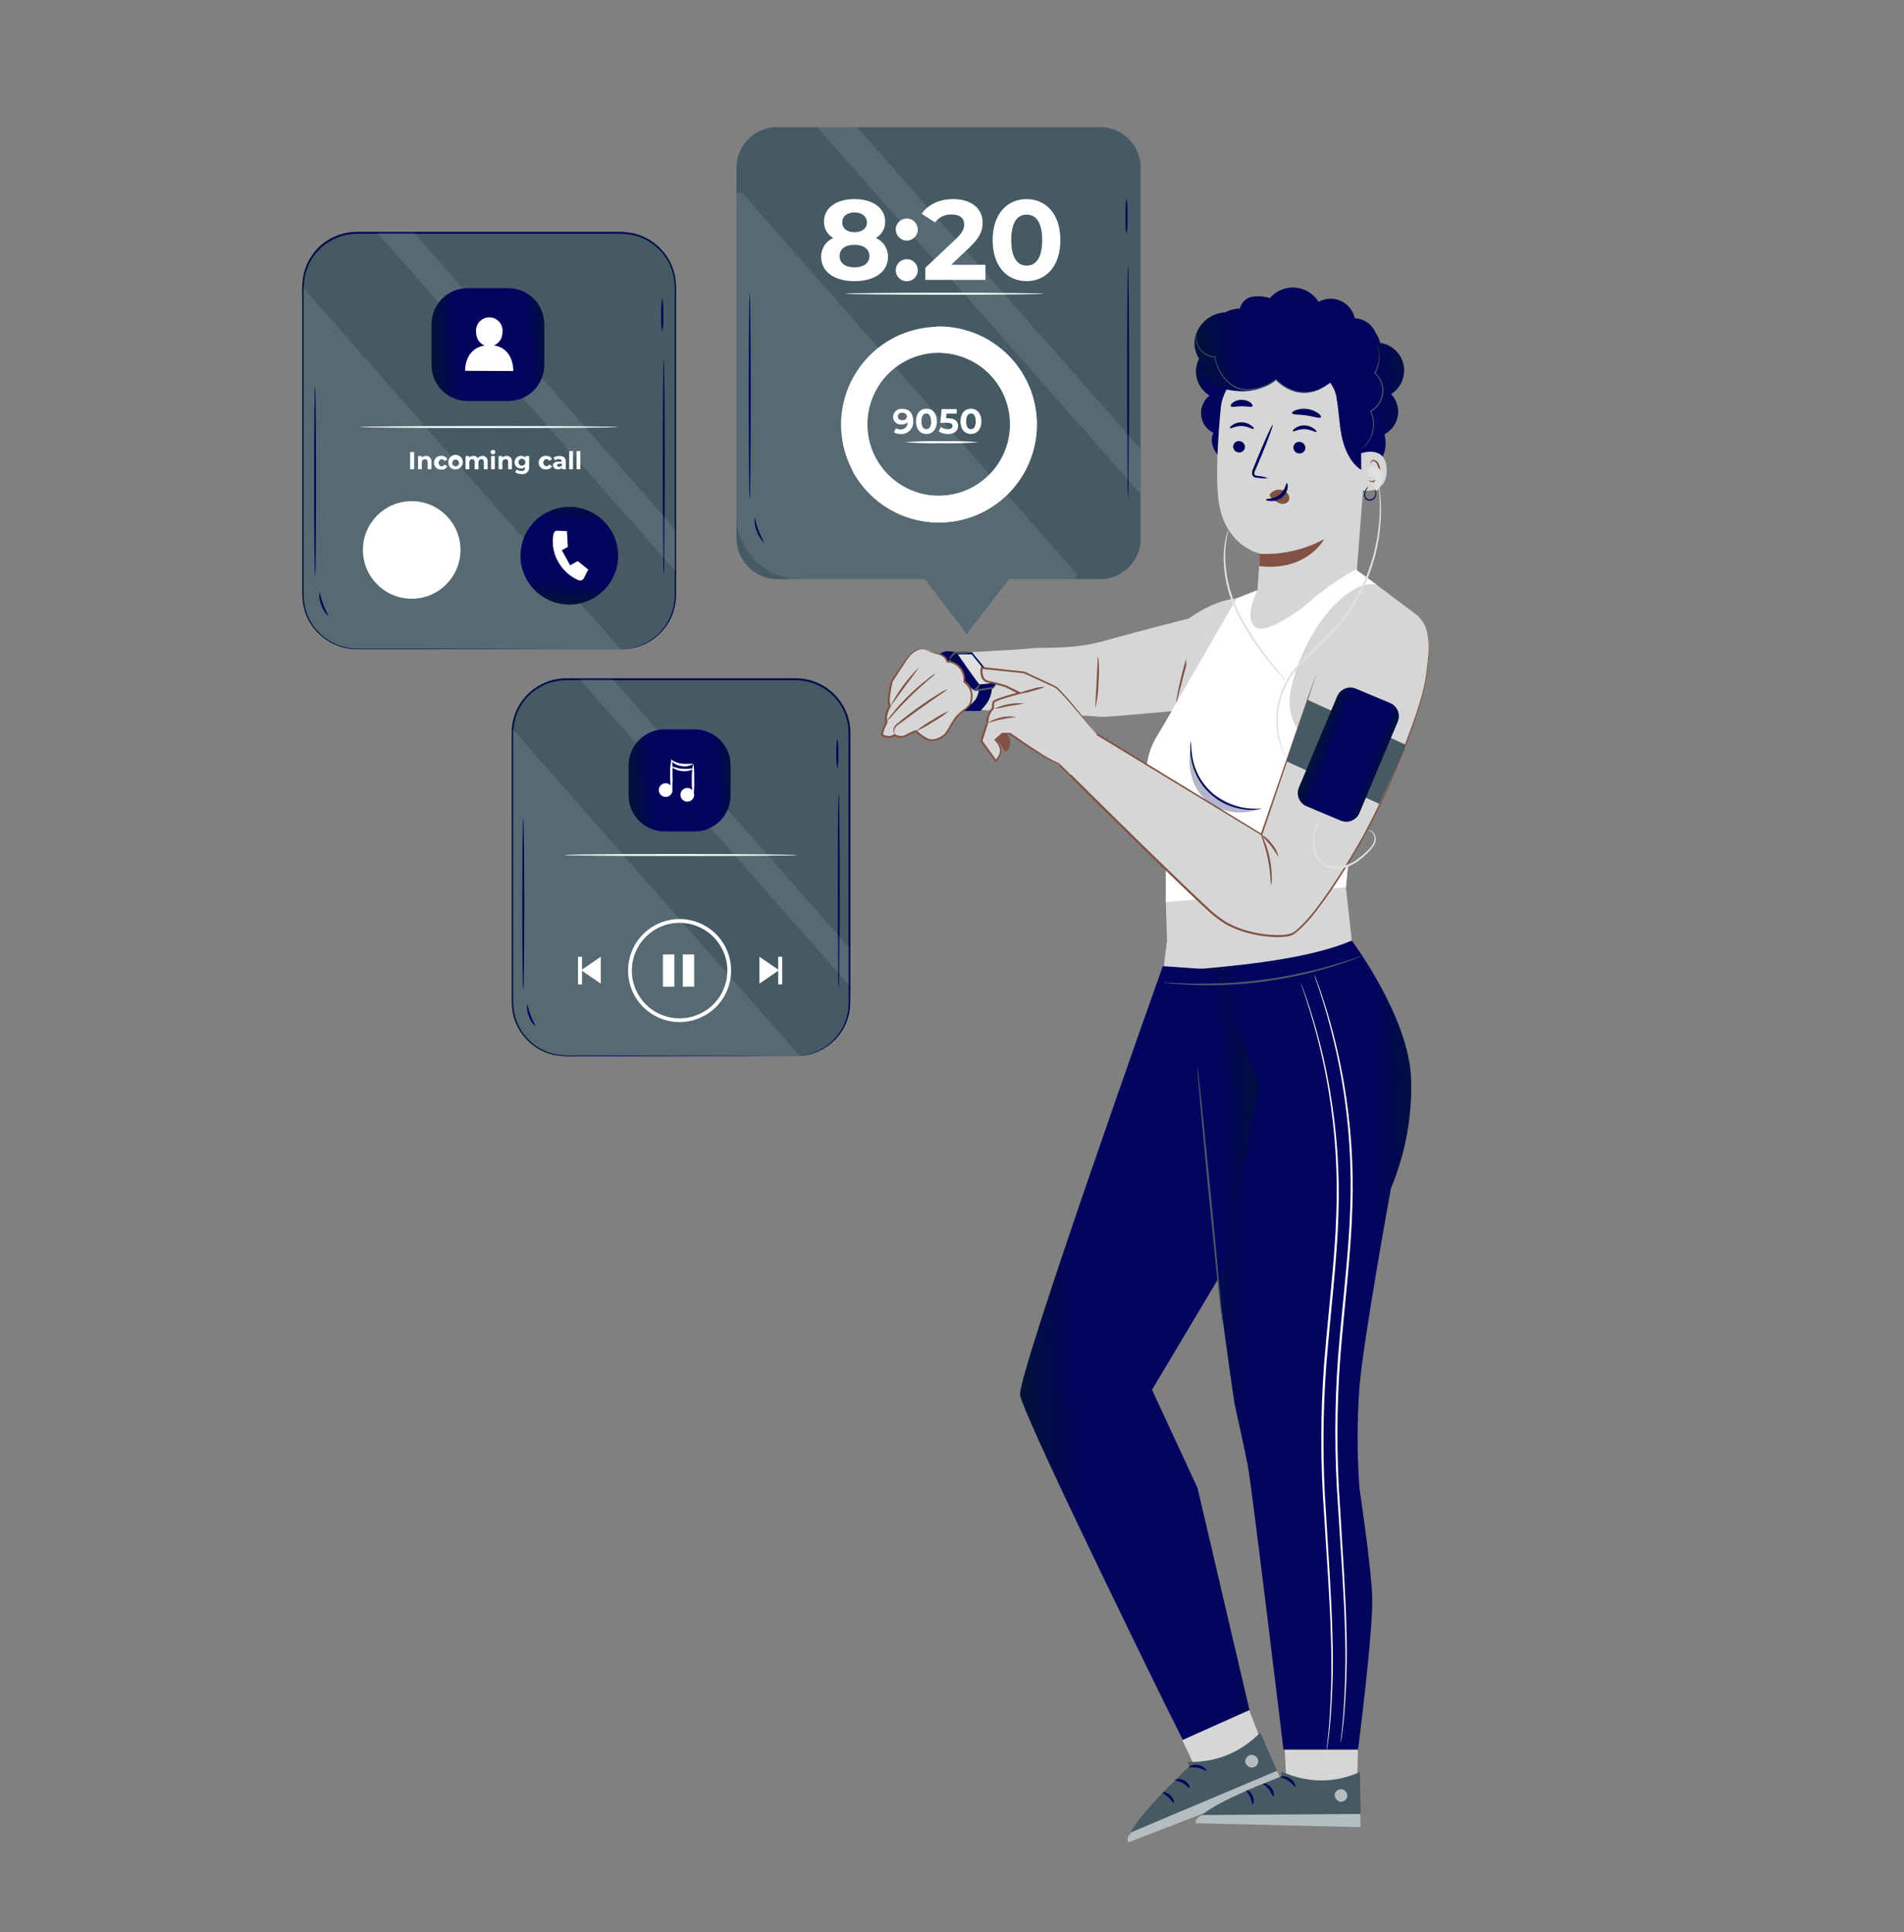 <svg width="69" height="70" viewBox="0 0 69 70" fill="none" xmlns="http://www.w3.org/2000/svg">
<rect x="0" y="0" width="69" height="70" fill="#808080" stroke="none"/>
<path d="M43.824 14.324C43.671 14.229 43.545 14.095 43.46 13.936C43.375 13.776 43.335 13.597 43.342 13.416C43.35 13.236 43.405 13.06 43.503 12.908C43.6 12.756 43.737 12.633 43.898 12.551L45.124 12.322C45.091 13.851 45.069 15.381 45.057 16.911C44.741 16.871 44.442 16.743 44.194 16.543C43.961 16.329 43.835 15.97 43.972 15.684C43.85 15.623 43.745 15.533 43.668 15.421C43.59 15.309 43.543 15.179 43.529 15.044C43.515 14.908 43.536 14.772 43.59 14.647C43.644 14.521 43.728 14.412 43.835 14.328L43.824 14.324Z" fill="url(#paint0_linear_856_11147)"/>
<path d="M49.666 14.207L49.694 13.662L46.453 12.941C45.453 12.804 44.334 13.777 44.239 14.783C44.134 15.901 44.049 17.272 44.156 18.112C44.371 19.8 45.656 20.055 45.656 20.055L45.552 21.715C45.511 22.685 46.321 22.923 47.291 22.966C47.747 22.986 48.193 22.828 48.535 22.525C48.876 22.222 49.086 21.798 49.121 21.343L49.666 14.207Z" fill="#D6D6D6"/>
<path d="M44.688 16.167C44.685 16.223 44.705 16.278 44.742 16.32C44.78 16.361 44.832 16.387 44.888 16.39C44.916 16.394 44.943 16.391 44.97 16.384C44.996 16.376 45.021 16.363 45.042 16.346C45.064 16.328 45.081 16.306 45.094 16.282C45.107 16.258 45.115 16.231 45.117 16.204C45.119 16.147 45.099 16.093 45.062 16.051C45.024 16.009 44.972 15.984 44.916 15.98C44.888 15.977 44.861 15.979 44.834 15.987C44.808 15.995 44.783 16.008 44.762 16.025C44.741 16.042 44.723 16.064 44.71 16.088C44.698 16.113 44.69 16.139 44.688 16.167Z" fill="url(#paint1_linear_856_11147)"/>
<path d="M44.578 15.513C44.604 15.542 44.771 15.426 45.002 15.434C45.234 15.442 45.401 15.57 45.428 15.535C45.455 15.499 45.414 15.472 45.342 15.415C45.244 15.342 45.126 15.302 45.004 15.299C44.883 15.296 44.764 15.33 44.664 15.397C44.585 15.45 44.559 15.499 44.578 15.513Z" fill="url(#paint2_linear_856_11147)"/>
<path d="M46.871 16.202C46.868 16.258 46.888 16.313 46.925 16.355C46.963 16.397 47.015 16.423 47.071 16.427C47.1 16.431 47.128 16.429 47.156 16.421C47.183 16.413 47.209 16.4 47.231 16.381C47.253 16.363 47.271 16.341 47.284 16.315C47.297 16.29 47.304 16.262 47.306 16.233C47.308 16.177 47.288 16.122 47.25 16.081C47.212 16.039 47.16 16.014 47.104 16.01C47.076 16.006 47.047 16.008 47.02 16.016C46.993 16.023 46.967 16.037 46.945 16.055C46.923 16.073 46.906 16.095 46.893 16.121C46.88 16.146 46.873 16.174 46.871 16.202Z" fill="url(#paint3_linear_856_11147)"/>
<path d="M46.852 15.627C46.878 15.655 47.046 15.539 47.278 15.547C47.509 15.556 47.676 15.676 47.702 15.649C47.728 15.621 47.689 15.584 47.616 15.528C47.518 15.456 47.4 15.415 47.278 15.412C47.157 15.408 47.038 15.442 46.938 15.511C46.866 15.562 46.84 15.613 46.852 15.627Z" fill="url(#paint4_linear_856_11147)"/>
<path d="M45.956 17.323C45.835 17.28 45.709 17.254 45.582 17.243C45.522 17.235 45.466 17.222 45.458 17.181C45.455 17.119 45.47 17.058 45.503 17.006C45.563 16.87 45.626 16.716 45.693 16.56C45.956 15.926 46.148 15.404 46.122 15.393C46.096 15.382 45.863 15.889 45.6 16.523L45.417 16.972C45.378 17.042 45.364 17.125 45.379 17.204C45.387 17.225 45.4 17.244 45.416 17.26C45.433 17.275 45.453 17.287 45.474 17.294C45.507 17.303 45.54 17.309 45.574 17.31C45.7 17.331 45.828 17.335 45.956 17.323Z" fill="url(#paint5_linear_856_11147)"/>
<path d="M45.653 20.064C46.465 20.103 47.273 19.919 47.988 19.531C47.988 19.531 47.367 20.716 45.631 20.509L45.653 20.064Z" fill="#815144"/>
<path d="M46.038 17.883C46.084 17.829 46.143 17.788 46.209 17.764C46.276 17.741 46.347 17.734 46.417 17.746C46.468 17.752 46.517 17.768 46.562 17.794C46.607 17.82 46.645 17.855 46.676 17.896C46.705 17.935 46.722 17.982 46.723 18.031C46.725 18.08 46.712 18.128 46.686 18.169C46.647 18.209 46.597 18.238 46.542 18.249C46.488 18.261 46.431 18.257 46.379 18.236C46.271 18.194 46.172 18.131 46.088 18.05C46.062 18.031 46.041 18.007 46.024 17.979C46.016 17.967 46.011 17.952 46.011 17.936C46.011 17.921 46.016 17.906 46.024 17.893" fill="#815144"/>
<path d="M46.633 17.502C46.597 17.502 46.588 17.752 46.367 17.923C46.147 18.095 45.879 18.06 45.875 18.094C45.871 18.128 45.934 18.144 46.047 18.151C46.194 18.158 46.339 18.113 46.456 18.023C46.569 17.937 46.644 17.81 46.665 17.67C46.677 17.565 46.651 17.502 46.633 17.502Z" fill="url(#paint6_linear_856_11147)"/>
<path d="M46.821 14.97C46.841 15.034 47.074 15.01 47.344 15.051C47.614 15.092 47.834 15.174 47.872 15.118C47.888 15.092 47.853 15.031 47.766 14.968C47.65 14.888 47.517 14.836 47.378 14.818C47.241 14.798 47.101 14.81 46.969 14.854C46.863 14.892 46.811 14.94 46.821 14.97Z" fill="url(#paint7_linear_856_11147)"/>
<path d="M44.604 14.717C44.644 14.771 44.805 14.717 44.997 14.717C45.189 14.717 45.352 14.764 45.39 14.717C45.407 14.69 45.383 14.637 45.313 14.581C45.22 14.518 45.11 14.484 44.997 14.484C44.884 14.484 44.774 14.518 44.681 14.581C44.611 14.637 44.587 14.69 44.604 14.717Z" fill="url(#paint8_linear_856_11147)"/>
<path d="M43.696 13.264C43.534 13.138 43.412 12.968 43.346 12.774C43.279 12.58 43.271 12.371 43.323 12.173C43.38 11.976 43.487 11.797 43.634 11.654C43.78 11.511 43.961 11.408 44.159 11.354C44.239 11.334 44.321 11.321 44.404 11.316C44.565 11.227 44.746 11.18 44.931 11.18C44.955 11.073 45.01 10.976 45.089 10.9C45.168 10.824 45.267 10.773 45.375 10.753C45.59 10.715 45.812 10.73 46.02 10.798C46.133 10.667 46.274 10.565 46.433 10.499C46.593 10.433 46.765 10.406 46.937 10.419C47.109 10.433 47.275 10.486 47.422 10.576C47.57 10.665 47.694 10.788 47.785 10.934C47.907 10.867 48.044 10.828 48.183 10.822C48.323 10.817 48.462 10.844 48.589 10.901C48.717 10.959 48.829 11.046 48.917 11.154C49.005 11.263 49.066 11.391 49.096 11.528C49.264 11.537 49.426 11.594 49.562 11.693C49.699 11.792 49.804 11.927 49.866 12.084C49.94 12.185 49.99 12.3 50.015 12.422C50.22 12.451 50.411 12.541 50.563 12.682C50.714 12.823 50.819 13.007 50.863 13.209C50.906 13.411 50.887 13.622 50.806 13.813C50.726 14.004 50.589 14.165 50.414 14.276C50.513 14.38 50.587 14.505 50.629 14.642C50.671 14.78 50.681 14.925 50.657 15.066C50.633 15.208 50.577 15.342 50.492 15.458C50.408 15.574 50.298 15.669 50.17 15.735C50.214 15.889 50.225 16.05 50.205 16.208C50.184 16.367 50.131 16.519 50.05 16.657C49.986 16.783 49.878 16.88 49.746 16.93C49.74 16.951 49.73 16.973 49.719 16.992C49.614 17.146 49.368 17.07 49.225 16.95C48.879 16.657 48.701 16.207 48.614 15.761C48.527 15.315 48.517 14.858 48.434 14.412C48.434 14.402 48.434 14.392 48.434 14.381C48.398 14.195 48.321 14.02 48.208 13.869C48.078 13.961 47.941 14.044 47.798 14.116C47.536 14.229 47.244 14.255 46.966 14.191C46.688 14.127 46.437 13.975 46.251 13.759C45.891 14.04 45.444 14.187 44.988 14.176C44.535 14.162 44.09 14.064 43.752 13.767C43.663 13.691 43.598 13.591 43.564 13.479C43.556 13.433 43.565 13.386 43.589 13.346C43.614 13.307 43.652 13.277 43.696 13.264Z" fill="url(#paint9_linear_856_11147)"/>
<path d="M49.327 16.423C49.349 16.412 50.239 16.105 50.255 17.028C50.27 17.951 49.338 17.776 49.337 17.748C49.335 17.721 49.327 16.423 49.327 16.423Z" fill="#D6D6D6"/>
<path d="M49.614 17.395C49.614 17.395 49.63 17.406 49.657 17.419C49.696 17.434 49.739 17.434 49.777 17.419C49.836 17.38 49.884 17.326 49.915 17.263C49.946 17.199 49.961 17.129 49.956 17.058C49.957 16.979 49.94 16.901 49.907 16.829C49.898 16.801 49.882 16.775 49.86 16.753C49.839 16.732 49.813 16.717 49.784 16.708C49.766 16.703 49.746 16.705 49.729 16.714C49.712 16.722 49.698 16.736 49.69 16.753C49.678 16.779 49.69 16.798 49.679 16.799C49.668 16.801 49.66 16.784 49.667 16.746C49.671 16.723 49.683 16.702 49.702 16.688C49.714 16.678 49.728 16.671 49.743 16.666C49.758 16.662 49.774 16.661 49.789 16.663C49.827 16.669 49.862 16.685 49.892 16.709C49.922 16.733 49.945 16.764 49.96 16.799C50.001 16.879 50.021 16.967 50.02 17.056C50.027 17.139 50.009 17.222 49.969 17.295C49.928 17.368 49.867 17.427 49.792 17.465C49.767 17.472 49.741 17.474 49.715 17.47C49.69 17.467 49.665 17.457 49.644 17.443C49.615 17.417 49.609 17.397 49.614 17.395Z" fill="#815144"/>
<path d="M43.374 12.023C43.374 12.023 43.374 12.03 43.366 12.044C43.358 12.066 43.352 12.088 43.348 12.111C43.328 12.222 43.335 12.336 43.368 12.445C43.401 12.553 43.459 12.652 43.538 12.733C43.67 12.864 43.847 12.94 44.033 12.945L44.017 12.93C44.059 13.23 44.188 13.511 44.386 13.739C44.495 13.869 44.63 13.976 44.782 14.051C44.947 14.127 45.13 14.157 45.311 14.137C45.487 14.123 45.66 14.082 45.825 14.017C45.982 13.96 46.128 13.875 46.255 13.766H46.227C46.438 13.98 46.703 14.133 46.994 14.208C47.225 14.255 47.465 14.238 47.688 14.161C47.833 14.111 47.969 14.037 48.09 13.942C48.132 13.908 48.162 13.881 48.183 13.862C48.193 13.852 48.203 13.842 48.212 13.83C48.212 13.83 48.168 13.869 48.082 13.931C47.96 14.021 47.825 14.09 47.681 14.137C47.461 14.21 47.226 14.223 46.999 14.175C46.716 14.098 46.459 13.947 46.253 13.738L46.241 13.725L46.226 13.738C46.102 13.842 45.959 13.924 45.806 13.978C45.645 14.042 45.476 14.082 45.304 14.096C45.13 14.114 44.954 14.086 44.795 14.013C44.646 13.941 44.514 13.839 44.407 13.713C44.213 13.491 44.086 13.218 44.04 12.926V12.913H44.033C43.857 12.908 43.689 12.837 43.562 12.715C43.466 12.621 43.401 12.5 43.373 12.368C43.355 12.285 43.352 12.198 43.363 12.113C43.367 12.053 43.377 12.023 43.374 12.023Z" fill="#455A64"/>
<path d="M49.885 12.367C49.92 12.471 49.946 12.577 49.964 12.685C50.002 12.967 49.949 13.254 49.81 13.503L49.802 13.517L49.814 13.526C49.927 13.628 50.011 13.758 50.057 13.903C50.107 14.063 50.107 14.234 50.057 14.394C49.992 14.601 49.85 14.776 49.66 14.882L49.644 14.89L49.652 14.908C49.74 15.087 49.776 15.287 49.755 15.485C49.741 15.641 49.694 15.793 49.619 15.931C49.55 16.053 49.461 16.163 49.356 16.257C49.356 16.257 49.364 16.257 49.379 16.24C49.402 16.225 49.424 16.207 49.445 16.189C49.522 16.117 49.589 16.035 49.641 15.943C49.722 15.804 49.773 15.649 49.79 15.489C49.813 15.284 49.777 15.076 49.687 14.89L49.679 14.918C49.879 14.807 50.028 14.624 50.096 14.406C50.15 14.238 50.15 14.058 50.096 13.89C50.047 13.741 49.958 13.608 49.839 13.505V13.529C49.977 13.271 50.025 12.975 49.975 12.686C49.962 12.606 49.94 12.527 49.911 12.45C49.901 12.425 49.891 12.405 49.885 12.392C49.88 12.378 49.886 12.367 49.885 12.367Z" fill="#455A64"/>
<path d="M49.828 17.719C49.839 17.773 49.845 17.828 49.845 17.884C49.842 17.942 49.818 17.997 49.778 18.039C49.754 18.064 49.724 18.081 49.691 18.09C49.657 18.1 49.622 18.1 49.589 18.092C49.557 18.082 49.528 18.062 49.508 18.035C49.487 18.008 49.475 17.975 49.473 17.941C49.469 17.882 49.48 17.823 49.506 17.769C49.535 17.721 49.561 17.67 49.585 17.619C49.541 17.657 49.506 17.704 49.48 17.756C49.446 17.812 49.431 17.877 49.435 17.942C49.438 17.983 49.451 18.022 49.473 18.055C49.497 18.093 49.534 18.12 49.577 18.132C49.617 18.142 49.66 18.141 49.7 18.129C49.74 18.117 49.777 18.095 49.806 18.065C49.85 18.015 49.875 17.951 49.875 17.884C49.879 17.825 49.862 17.767 49.828 17.719Z" fill="url(#paint10_linear_856_11147)"/>
<path d="M34.051 23.686C34.051 23.686 36.948 23.54 37.277 23.497C37.871 23.422 38.784 23.56 40.02 23.217C41.633 22.767 43.014 22.427 43.063 22.413C43.152 22.387 44.117 21.565 45.322 21.665L45.99 24.385L44.45 25.576C44.45 25.576 40.136 25.996 39.92 25.969C39.703 25.941 34.818 25.681 34.818 25.681L34.35 24.198L34.051 23.686Z" fill="#D6D6D6"/>
<path d="M39.702 25.631C39.681 25.631 39.714 25.221 39.74 24.706C39.766 24.19 39.775 23.781 39.796 23.781C39.834 24.089 39.839 24.4 39.811 24.709C39.807 25.019 39.77 25.328 39.702 25.631Z" fill="#815144"/>
<path d="M42.628 25.466C42.601 25.466 42.703 24.901 42.883 24.227C42.972 23.89 43.059 23.586 43.126 23.368C43.155 23.247 43.197 23.13 43.249 23.018C43.235 23.141 43.21 23.262 43.174 23.38L42.953 24.245C42.867 24.571 42.791 24.864 42.727 25.108C42.701 25.229 42.668 25.349 42.628 25.466Z" fill="#815144"/>
<path d="M34.657 23.627C34.657 23.627 34.405 23.771 34.421 23.878C34.438 23.984 35.17 24.969 35.293 25.002C35.523 25.012 35.753 24.986 35.974 24.925L36.138 24.749L35.223 23.627H34.657Z" fill="url(#paint11_linear_856_11147)"/>
<path d="M34.71 23.706C34.71 23.706 35.471 24.807 35.501 24.797L36.047 24.739L35.213 23.705L34.71 23.706Z" fill="#E0E0E0"/>
<path d="M35.479 24.95C35.471 25.096 35.424 25.237 35.343 25.359C35.205 25.514 35.046 25.648 34.87 25.757H35.526C35.626 25.655 35.718 25.544 35.798 25.425C35.89 25.265 35.944 25.086 35.955 24.902L35.479 24.95Z" fill="url(#paint12_linear_856_11147)"/>
<path d="M34.785 23.679C34.785 23.679 34.785 23.663 34.614 23.626C34.442 23.589 34.113 23.509 33.906 23.87L34.09 23.952H34.41L34.596 23.721L34.785 23.679Z" fill="url(#paint13_linear_856_11147)"/>
<path d="M33.757 23.645C33.71 23.597 33.653 23.559 33.591 23.534C33.528 23.509 33.461 23.497 33.394 23.5C33.218 23.538 33.061 23.635 32.947 23.773C32.887 23.846 32.332 24.666 32.332 24.666C32.332 24.666 32.138 25.423 32.258 25.576C32.258 25.576 32.041 25.917 32.138 26.174C32.138 26.174 31.932 26.551 31.993 26.623C32.057 26.668 32.133 26.692 32.21 26.692C32.288 26.692 32.364 26.668 32.427 26.623C32.493 26.665 32.569 26.688 32.646 26.69C32.724 26.693 32.801 26.674 32.869 26.636C32.976 26.568 33.092 26.516 33.213 26.479C33.213 26.479 33.538 26.805 33.758 26.805C33.876 26.805 33.992 26.775 34.096 26.718C34.199 26.661 34.287 26.579 34.35 26.479C34.446 26.302 34.55 26.13 34.664 25.963C34.785 25.802 35.099 25.647 35.171 25.477C35.243 25.306 35.28 24.872 34.954 24.679C34.972 24.522 34.933 24.363 34.844 24.233C34.755 24.102 34.623 24.007 34.47 23.965L34.334 23.955C34.334 23.955 34.3 23.645 33.757 23.645Z" fill="#D6D6D6"/>
<path d="M33.757 23.645H33.805C33.85 23.644 33.896 23.647 33.941 23.653C34.016 23.664 34.09 23.686 34.158 23.72C34.206 23.743 34.248 23.777 34.282 23.818C34.316 23.86 34.34 23.908 34.353 23.96L34.337 23.945L34.473 23.956C34.617 23.994 34.745 24.078 34.838 24.193C34.943 24.337 34.992 24.514 34.975 24.691L34.961 24.664C35.073 24.729 35.157 24.832 35.2 24.954C35.245 25.083 35.256 25.221 35.233 25.355C35.224 25.428 35.198 25.498 35.157 25.56C35.113 25.618 35.06 25.67 35.002 25.715C34.885 25.798 34.776 25.893 34.679 25.999C34.592 26.125 34.513 26.255 34.441 26.39C34.402 26.462 34.356 26.53 34.305 26.593C34.25 26.658 34.183 26.712 34.109 26.753C34.033 26.795 33.951 26.824 33.866 26.837C33.821 26.846 33.775 26.849 33.73 26.847C33.683 26.844 33.637 26.833 33.593 26.814C33.435 26.739 33.292 26.637 33.17 26.512L33.203 26.521H33.191C33.062 26.569 32.936 26.628 32.816 26.696C32.747 26.724 32.672 26.735 32.598 26.728C32.524 26.721 32.453 26.697 32.39 26.656H32.435C32.4 26.686 32.36 26.707 32.316 26.721C32.272 26.734 32.226 26.739 32.18 26.734C32.137 26.733 32.095 26.726 32.053 26.713C32.013 26.697 31.966 26.692 31.935 26.626C31.927 26.58 31.932 26.533 31.948 26.49C31.961 26.45 31.974 26.413 31.989 26.377C32.021 26.303 32.055 26.233 32.09 26.165V26.188C32.057 26.079 32.057 25.962 32.09 25.853C32.119 25.751 32.161 25.653 32.217 25.562V25.599C32.178 25.518 32.163 25.428 32.173 25.339C32.177 25.259 32.185 25.18 32.198 25.101C32.221 24.954 32.251 24.807 32.288 24.662C32.465 24.407 32.628 24.177 32.771 23.972C32.832 23.874 32.903 23.782 32.984 23.7C33.055 23.63 33.138 23.574 33.229 23.533C33.303 23.5 33.385 23.487 33.465 23.498C33.523 23.507 33.578 23.529 33.627 23.56C33.658 23.579 33.687 23.601 33.712 23.626C33.721 23.634 33.729 23.643 33.736 23.653C33.699 23.625 33.66 23.598 33.619 23.574C33.562 23.541 33.498 23.523 33.432 23.52C33.366 23.518 33.3 23.532 33.241 23.562C33.156 23.604 33.077 23.659 33.01 23.727C32.933 23.811 32.864 23.902 32.805 24L32.354 24.688V24.679C32.321 24.815 32.291 24.961 32.269 25.112C32.258 25.189 32.25 25.267 32.247 25.344C32.24 25.419 32.251 25.494 32.28 25.562L32.292 25.581L32.281 25.599C32.23 25.684 32.191 25.776 32.165 25.872C32.135 25.968 32.135 26.071 32.165 26.166V26.181L32.158 26.195C32.122 26.262 32.09 26.33 32.06 26.4C32.046 26.434 32.033 26.47 32.022 26.506C32.011 26.537 32.006 26.57 32.008 26.603C32.028 26.625 32.054 26.639 32.082 26.645C32.118 26.655 32.154 26.66 32.191 26.662C32.227 26.666 32.263 26.663 32.298 26.653C32.333 26.643 32.365 26.627 32.393 26.604L32.414 26.584L32.438 26.6C32.491 26.633 32.551 26.654 32.614 26.659C32.676 26.664 32.739 26.655 32.797 26.632C32.919 26.562 33.047 26.503 33.179 26.454H33.196H33.214L33.229 26.468C33.344 26.587 33.48 26.684 33.629 26.756C33.663 26.771 33.7 26.78 33.738 26.783C33.777 26.784 33.816 26.782 33.854 26.775C33.931 26.763 34.005 26.737 34.073 26.698C34.14 26.664 34.2 26.618 34.251 26.562C34.299 26.502 34.341 26.438 34.377 26.37C34.45 26.233 34.531 26.1 34.62 25.973C34.721 25.863 34.834 25.764 34.957 25.68C35.01 25.64 35.059 25.594 35.102 25.543C35.137 25.49 35.16 25.428 35.167 25.365C35.197 25.247 35.19 25.123 35.147 25.01C35.105 24.896 35.029 24.799 34.93 24.729L34.915 24.721V24.702C34.931 24.538 34.888 24.374 34.792 24.241C34.706 24.131 34.587 24.05 34.452 24.012L34.316 23.998H34.302V23.983C34.291 23.936 34.269 23.893 34.239 23.855C34.209 23.817 34.172 23.786 34.129 23.764C34.065 23.728 33.995 23.703 33.923 23.69C33.821 23.649 33.754 23.65 33.757 23.645Z" fill="#815144"/>
<path d="M34.397 25.752C34.217 25.904 34.021 26.038 33.814 26.151C33.619 26.285 33.411 26.399 33.194 26.491C33.374 26.338 33.569 26.204 33.778 26.091C33.972 25.958 34.179 25.844 34.397 25.752Z" fill="#815144"/>
<path d="M34.35 24.961C34.254 25.045 34.15 25.121 34.041 25.187C33.846 25.324 33.576 25.508 33.282 25.719C32.989 25.931 32.726 26.128 32.539 26.265C32.502 26.289 32.47 26.321 32.447 26.358C32.423 26.396 32.408 26.439 32.403 26.483C32.405 26.516 32.412 26.549 32.423 26.58C32.423 26.58 32.384 26.557 32.376 26.484C32.374 26.434 32.385 26.385 32.407 26.34C32.429 26.295 32.462 26.256 32.502 26.227C32.685 26.071 32.943 25.869 33.237 25.657C33.532 25.444 33.806 25.265 34.009 25.141C34.117 25.069 34.231 25.009 34.35 24.961Z" fill="#815144"/>
<path d="M33.925 24.385C33.84 24.473 33.749 24.555 33.652 24.63C33.479 24.777 33.243 24.985 32.997 25.226C32.752 25.468 32.536 25.697 32.385 25.866C32.308 25.963 32.223 26.055 32.131 26.139C32.192 26.031 32.264 25.93 32.347 25.839C32.533 25.608 32.734 25.388 32.947 25.181C33.159 24.974 33.384 24.779 33.619 24.598C33.712 24.515 33.815 24.444 33.925 24.385Z" fill="#815144"/>
<path d="M33.297 24.182C33.314 24.195 33.071 24.497 32.787 24.881C32.504 25.266 32.287 25.586 32.269 25.575C32.539 25.061 32.886 24.591 33.297 24.182Z" fill="#815144"/>
<path d="M34.439 23.921C34.439 23.921 34.422 23.912 34.414 23.886C34.413 23.879 34.413 23.872 34.414 23.865C34.413 23.859 34.413 23.853 34.414 23.848V23.831C34.423 23.812 34.434 23.794 34.446 23.777C34.476 23.733 34.51 23.692 34.546 23.654L34.582 23.621C34.593 23.613 34.607 23.608 34.621 23.608H34.646H34.744C34.906 23.591 35.07 23.6 35.23 23.635C35.071 23.671 34.909 23.686 34.747 23.678H34.65H34.623L34.593 23.704C34.55 23.742 34.514 23.779 34.485 23.809L34.45 23.852C34.45 23.86 34.45 23.86 34.45 23.865V23.884C34.441 23.905 34.443 23.918 34.439 23.921Z" fill="#455A64"/>
<path d="M35.501 24.793C35.516 24.804 35.501 24.865 35.449 24.93C35.397 24.994 35.333 25.03 35.322 25.013C35.311 24.995 35.347 24.95 35.392 24.887C35.437 24.825 35.485 24.781 35.501 24.793Z" fill="#455A64"/>
<path d="M36.089 24.807C36.097 24.814 36.062 24.866 35.999 24.944H35.988C35.909 24.963 35.804 24.983 35.688 25.002C35.578 25.028 35.464 25.037 35.351 25.027C35.26 25.012 35.221 24.953 35.232 24.948C35.272 24.964 35.315 24.974 35.358 24.978C35.465 24.972 35.571 24.956 35.675 24.933C35.791 24.914 35.899 24.899 35.98 24.892L35.965 24.9C36.033 24.839 36.082 24.801 36.089 24.807Z" fill="#455A64"/>
<path d="M51.373 22.302L49.873 21.175L49.142 20.641L45.905 21.26C45.905 21.26 44.556 21.839 44.241 22.007C43.926 22.175 42.859 22.385 42.984 23.956C43.062 24.856 43.059 25.762 42.974 26.662L42.248 32.683L42.293 34.077C42.293 34.077 42.123 35.274 42.103 36.008L49.124 35.315L48.775 32.148L49.196 27.758L51.373 22.302Z" fill="#D6D6D6"/>
<path d="M44.819 21.673C44.819 21.673 42.5 25.677 42.218 26.183C41.936 26.689 41.487 27.168 41.543 28.293C41.599 29.418 42.247 30.77 42.247 30.77V32.679L48.775 32.144L49.196 27.754C49.196 27.754 46.332 27.108 46.777 24.998C47.222 22.888 48.775 21.002 49.871 21.171L49.141 20.637C49.141 20.637 48.445 20.931 47.203 22.015C47.203 22.015 45.934 22.97 45.537 22.744C45.022 22.452 45.57 21.38 45.57 21.38L44.819 21.673Z" fill="white"/>
<path d="M45.733 29.296C45.683 29.314 45.629 29.325 45.575 29.328C45.428 29.343 45.279 29.343 45.132 29.328C44.64 29.278 44.178 29.065 43.821 28.723C43.463 28.38 43.23 27.928 43.159 27.439C43.136 27.292 43.129 27.143 43.138 26.995C43.139 26.942 43.147 26.888 43.161 26.836C43.162 27.035 43.178 27.233 43.208 27.429C43.29 27.903 43.522 28.339 43.869 28.672C44.217 29.004 44.662 29.217 45.139 29.279C45.336 29.299 45.535 29.305 45.733 29.296Z" fill="url(#paint14_linear_856_11147)"/>
<g opacity="0.3">
<path d="M43.88 28.703C43.387 28.325 43.216 27.678 43.163 27.033C43.004 27.689 43.163 28.495 43.662 28.949C43.916 29.175 44.225 29.329 44.557 29.397C44.89 29.465 45.234 29.444 45.556 29.337C44.951 29.279 44.372 29.06 43.88 28.703Z" fill="url(#paint15_linear_856_11147)"/>
</g>
<path d="M45.031 61.34L45.873 63.512L44.239 64.426L43.28 63.961L42.358 62.015L45.031 61.34Z" fill="#D6D6D6"/>
<path d="M43.04 63.828L43.103 63.994C43.103 63.994 40.721 66.194 40.894 66.74L46.468 64.586L45.67 62.766C45.333 63.121 44.924 63.4 44.471 63.583C44.017 63.767 43.529 63.85 43.04 63.828Z" fill="#455A64"/>
<g opacity="0.6">
<path d="M45.34 63.579C45.399 63.574 45.459 63.591 45.507 63.628C45.554 63.664 45.587 63.717 45.597 63.776C45.604 63.837 45.587 63.898 45.55 63.946C45.512 63.994 45.457 64.026 45.397 64.034C45.333 64.039 45.27 64.02 45.22 63.981C45.169 63.942 45.135 63.886 45.124 63.823C45.124 63.703 45.237 63.562 45.357 63.577" fill="white"/>
</g>
<g opacity="0.6">
<path d="M46.467 64.591L46.278 64.152L41.004 66.377C41.004 66.377 40.798 66.581 40.893 66.745L46.467 64.591Z" fill="white"/>
</g>
<path d="M43.089 64.023C43.102 64.05 43.242 64.009 43.41 64.045C43.578 64.08 43.694 64.167 43.714 64.147C43.734 64.126 43.634 63.985 43.43 63.945C43.227 63.906 43.078 64 43.089 64.023Z" fill="url(#paint16_linear_856_11147)"/>
<path d="M42.598 64.491C42.598 64.519 42.734 64.521 42.871 64.6C43.007 64.679 43.082 64.791 43.108 64.778C43.134 64.766 43.093 64.607 42.92 64.506C42.747 64.405 42.589 64.465 42.598 64.491Z" fill="url(#paint17_linear_856_11147)"/>
<path d="M42.533 65.319C42.56 65.319 42.545 65.165 42.417 65.046C42.289 64.928 42.144 64.91 42.138 64.941C42.131 64.973 42.244 65.018 42.347 65.12C42.451 65.222 42.508 65.329 42.533 65.319Z" fill="url(#paint18_linear_856_11147)"/>
<path d="M49.228 62.64L49.174 64.97L47.316 65.189L46.608 64.393L46.5 62.242L49.228 62.64Z" fill="#D6D6D6"/>
<path d="M46.434 64.184V64.361C46.434 64.361 43.391 65.483 43.343 66.052L49.318 66.188L49.283 64.199C48.379 64.594 47.449 64.619 46.434 64.184Z" fill="#455A64"/>
<g opacity="0.6">
<path d="M48.657 64.826C48.715 64.845 48.763 64.884 48.793 64.936C48.823 64.989 48.832 65.05 48.82 65.109C48.803 65.165 48.765 65.213 48.715 65.243C48.664 65.273 48.604 65.283 48.547 65.271C48.486 65.251 48.435 65.21 48.404 65.154C48.372 65.099 48.362 65.033 48.376 64.971C48.4 64.913 48.446 64.867 48.503 64.841C48.561 64.816 48.626 64.814 48.685 64.835" fill="white"/>
</g>
<g opacity="0.6">
<path d="M49.312 66.195L49.304 65.717L43.576 65.756C43.576 65.756 43.303 65.867 43.333 66.054L49.312 66.195Z" fill="white"/>
</g>
<path d="M46.407 64.374C46.407 64.403 46.553 64.421 46.695 64.518C46.837 64.614 46.909 64.739 46.937 64.728C46.964 64.717 46.924 64.548 46.751 64.433C46.578 64.319 46.402 64.351 46.407 64.374Z" fill="url(#paint19_linear_856_11147)"/>
<path d="M45.774 64.622C45.774 64.651 45.893 64.703 45.989 64.829C46.084 64.956 46.11 65.086 46.14 65.086C46.17 65.086 46.19 64.919 46.069 64.765C45.948 64.611 45.776 64.595 45.774 64.622Z" fill="url(#paint20_linear_856_11147)"/>
<path d="M45.397 65.364C45.424 65.371 45.468 65.227 45.397 65.064C45.326 64.9 45.191 64.836 45.177 64.861C45.164 64.885 45.247 64.971 45.303 65.105C45.359 65.238 45.372 65.36 45.397 65.364Z" fill="url(#paint21_linear_856_11147)"/>
<path d="M48.988 34.076C48.988 34.076 51.047 36.824 51.137 39.057C51.184 40.422 50.936 41.782 50.409 43.043C50.409 43.043 49.409 48.498 49.263 50.279C49.178 51.483 49.178 52.692 49.263 53.896C49.263 53.896 49.682 56.662 49.728 57.843C49.775 59.024 49.215 63.386 49.215 63.386H46.512C46.512 63.386 45.357 53.783 45.218 53.083C45.079 52.383 44.737 50.849 44.737 50.849C44.737 50.849 43.629 43.394 43.629 41.03C43.629 38.667 43.398 35.11 43.398 35.11C45.634 34.924 47.651 34.644 48.988 34.076Z" fill="url(#paint22_linear_856_11147)"/>
<path d="M42.139 35.002C42.139 35.002 36.877 49.781 36.968 50.534C37.057 51.287 42.856 63.037 42.856 63.037L45.28 61.953L43.398 53.907L41.748 50.35L44.418 45.877L45.622 39.288L44.016 35.134L42.139 35.002Z" fill="url(#paint23_linear_856_11147)"/>
<path d="M43.398 38.674C43.406 38.705 43.412 38.736 43.414 38.768C43.422 38.837 43.433 38.926 43.447 39.041C43.472 39.283 43.509 39.622 43.554 40.036C43.639 40.883 43.755 42.041 43.883 43.32C44.011 44.599 44.112 45.759 44.191 46.607C44.227 47.016 44.257 47.361 44.277 47.604C44.285 47.717 44.292 47.807 44.296 47.877C44.3 47.908 44.3 47.94 44.296 47.972C44.287 47.942 44.282 47.911 44.28 47.879C44.272 47.81 44.261 47.719 44.247 47.607C44.22 47.362 44.184 47.026 44.139 46.611C44.053 45.763 43.938 44.605 43.809 43.326C43.681 42.047 43.582 40.887 43.501 40.039C43.466 39.63 43.437 39.286 43.417 39.042C43.408 38.93 43.402 38.84 43.396 38.769C43.394 38.737 43.394 38.706 43.398 38.674Z" fill="#455A64"/>
<path d="M49.33 34.643C49.309 34.656 49.286 34.667 49.262 34.675L49.064 34.753C48.891 34.821 48.637 34.908 48.321 35.007C48.004 35.105 47.624 35.21 47.197 35.309C46.77 35.409 46.294 35.494 45.794 35.562C45.293 35.63 44.81 35.664 44.371 35.683C43.932 35.702 43.538 35.698 43.208 35.683C42.878 35.668 42.609 35.652 42.425 35.631L42.212 35.607C42.187 35.605 42.163 35.601 42.139 35.593C42.164 35.59 42.189 35.59 42.214 35.593L42.426 35.603C42.611 35.615 42.878 35.626 43.209 35.633C43.541 35.639 43.932 35.633 44.368 35.618C44.805 35.603 45.283 35.555 45.784 35.491C46.285 35.427 46.755 35.337 47.182 35.245C47.609 35.154 47.989 35.053 48.307 34.959C48.625 34.865 48.88 34.787 49.054 34.727L49.258 34.662C49.281 34.653 49.305 34.646 49.33 34.643Z" fill="#455A64"/>
<path d="M47.64 35.324C47.65 35.346 47.659 35.368 47.667 35.391L47.742 35.59C47.808 35.765 47.896 36.025 48.005 36.363C48.307 37.318 48.543 38.292 48.711 39.279C48.959 40.745 49.059 42.233 49.009 43.72C48.964 45.398 48.727 47.23 48.573 49.156C48.437 50.968 48.433 52.788 48.562 54.601C48.661 56.273 48.768 57.78 48.794 59.048C48.826 60.049 48.8 61.051 48.717 62.049C48.693 62.403 48.652 62.676 48.63 62.867L48.602 63.077C48.595 63.125 48.591 63.148 48.591 63.148C48.591 63.148 48.591 63.123 48.591 63.076C48.591 63.028 48.603 62.956 48.611 62.864C48.629 62.679 48.666 62.406 48.686 62.046C48.757 61.048 48.776 60.046 48.741 59.046C48.708 57.779 48.595 56.275 48.492 54.6C48.358 52.784 48.358 50.961 48.492 49.145C48.647 47.216 48.885 45.388 48.934 43.713C49.021 41.227 48.695 38.743 47.969 36.363C47.865 36.024 47.781 35.762 47.719 35.586C47.689 35.5 47.667 35.433 47.651 35.386C47.635 35.338 47.64 35.324 47.64 35.324Z" fill="white"/>
<path d="M47.134 35.588C47.134 35.588 47.144 35.61 47.162 35.655L47.235 35.854C47.301 36.028 47.391 36.289 47.498 36.627C47.802 37.582 48.037 38.557 48.203 39.546C48.453 41.012 48.554 42.501 48.504 43.987C48.457 45.665 48.221 47.496 48.067 49.422C47.931 51.234 47.927 53.055 48.056 54.868C48.154 56.54 48.262 58.047 48.288 59.315C48.32 60.316 48.294 61.317 48.212 62.315C48.187 62.67 48.146 62.943 48.124 63.133L48.096 63.343C48.089 63.391 48.084 63.414 48.084 63.414C48.084 63.414 48.084 63.39 48.084 63.342C48.084 63.294 48.096 63.222 48.104 63.131C48.122 62.945 48.158 62.672 48.179 62.312C48.25 61.314 48.268 60.312 48.232 59.312C48.199 58.045 48.088 56.541 47.985 54.866C47.85 53.05 47.85 51.227 47.985 49.411C48.139 47.483 48.378 45.654 48.427 43.979C48.483 42.499 48.392 41.016 48.154 39.554C47.992 38.567 47.764 37.592 47.472 36.635C47.369 36.296 47.283 36.034 47.222 35.858C47.193 35.772 47.171 35.705 47.155 35.657C47.138 35.61 47.134 35.588 47.134 35.588Z" fill="white"/>
<path d="M49.599 16.964C49.577 17.015 49.56 17.068 49.548 17.122C49.546 17.146 49.553 17.171 49.566 17.191C49.58 17.211 49.6 17.226 49.623 17.234C49.653 17.242 49.687 17.234 49.717 17.245C49.749 17.256 49.776 17.278 49.796 17.305C49.815 17.333 49.826 17.366 49.826 17.4C49.825 17.467 49.817 17.534 49.802 17.599C49.794 17.633 49.794 17.669 49.802 17.703C49.806 17.72 49.816 17.735 49.829 17.747C49.843 17.759 49.859 17.766 49.877 17.768C49.92 17.768 49.957 17.734 49.98 17.696C50.016 17.632 50.04 17.562 50.053 17.49C50.081 17.387 50.087 17.28 50.073 17.175C50.066 17.122 50.047 17.072 50.019 17.027C49.989 16.983 49.951 16.945 49.906 16.917C49.855 16.892 49.799 16.883 49.743 16.892C49.688 16.9 49.636 16.925 49.596 16.964" fill="#E0E0E0"/>
<path d="M46.624 27.491C46.603 27.459 46.584 27.426 46.567 27.392C46.514 27.297 46.468 27.198 46.431 27.095C46.289 26.719 46.23 26.317 46.256 25.915C46.286 25.313 46.507 24.737 46.887 24.269C47.303 23.736 47.906 23.297 48.405 22.716C48.646 22.431 48.864 22.127 49.057 21.808C49.233 21.508 49.388 21.196 49.518 20.873C49.737 20.326 49.883 19.752 49.955 19.166C50.003 18.772 50.016 18.374 49.994 17.977C49.994 17.84 49.974 17.727 49.969 17.652C49.966 17.615 49.966 17.577 49.969 17.539C49.978 17.576 49.984 17.613 49.989 17.651C49.998 17.724 50.017 17.834 50.028 17.974C50.059 18.373 50.054 18.775 50.01 19.173C49.946 19.764 49.802 20.345 49.584 20.898C49.454 21.224 49.3 21.54 49.123 21.843C48.928 22.167 48.708 22.474 48.464 22.762C47.957 23.352 47.355 23.788 46.943 24.31C46.569 24.767 46.348 25.33 46.312 25.919C46.283 26.316 46.336 26.714 46.466 27.09C46.555 27.351 46.636 27.486 46.624 27.491Z" fill="#E0E0E0"/>
<path d="M44.517 19.201C44.505 19.281 44.489 19.359 44.469 19.437C44.426 19.651 44.402 19.867 44.398 20.085C44.399 20.806 44.565 21.517 44.884 22.163C45.209 22.807 45.601 23.415 46.054 23.976C46.219 24.187 46.357 24.36 46.463 24.493C46.513 24.554 46.559 24.618 46.599 24.686C46.539 24.633 46.484 24.574 46.434 24.51C46.333 24.393 46.188 24.223 46.012 24.007C45.544 23.451 45.144 22.842 44.817 22.193C44.493 21.538 44.331 20.814 44.345 20.084C44.353 19.863 44.385 19.644 44.439 19.43C44.453 19.372 44.47 19.315 44.491 19.259C44.506 19.22 44.514 19.2 44.517 19.201Z" fill="#E0E0E0"/>
<path d="M36.279 26.987L36.382 27.166C36.392 27.186 36.407 27.203 36.427 27.214C36.441 27.216 36.456 27.214 36.469 27.209C36.482 27.204 36.494 27.196 36.504 27.185C36.539 27.149 36.567 27.107 36.585 27.06C36.603 27.013 36.612 26.963 36.61 26.912C36.607 26.812 36.578 26.714 36.527 26.627C36.518 26.606 36.505 26.587 36.488 26.571C36.472 26.555 36.453 26.542 36.431 26.533C36.384 26.523 36.335 26.533 36.295 26.559C36.239 26.588 36.184 26.618 36.133 26.65C36.107 26.667 36.079 26.687 36.077 26.716C36.077 26.739 36.084 26.762 36.097 26.781C36.144 26.856 36.233 26.911 36.273 26.986" fill="#815144"/>
<path d="M47.703 24.406L45.714 30.233L39.577 26.492L38.441 27.743C38.441 27.743 43.243 32.516 44.089 33.212C44.934 33.907 46.3 33.981 46.741 33.869C47.183 33.757 48.166 32.455 49.233 30.62C50.3 28.786 51.516 25.73 51.688 24.561C51.86 23.392 51.866 22.772 51.382 22.303" fill="#D6D6D6"/>
<path d="M51.373 22.303C51.373 22.303 51.397 22.326 51.444 22.374C51.511 22.446 51.569 22.526 51.617 22.612C51.693 22.753 51.743 22.907 51.767 23.065C51.796 23.282 51.803 23.5 51.787 23.718C51.772 23.964 51.741 24.235 51.7 24.537C51.648 24.857 51.574 25.174 51.478 25.484C51.246 26.239 50.976 26.982 50.669 27.71C50.305 28.594 49.895 29.459 49.442 30.301C49.193 30.754 48.916 31.211 48.623 31.676C48.323 32.156 47.999 32.62 47.652 33.067C47.472 33.302 47.271 33.52 47.051 33.719C46.993 33.77 46.93 33.815 46.864 33.855C46.829 33.875 46.793 33.891 46.755 33.903C46.717 33.913 46.679 33.921 46.64 33.928C46.489 33.948 46.336 33.955 46.184 33.948C45.874 33.936 45.567 33.89 45.267 33.812C44.96 33.737 44.664 33.62 44.389 33.464C44.118 33.292 43.866 33.091 43.639 32.864C43.403 32.647 43.168 32.425 42.932 32.198C42.461 31.744 41.986 31.285 41.507 30.821C40.437 29.775 39.4 28.751 38.411 27.767L38.388 27.744L38.41 27.72L39.547 26.469L39.566 26.449L39.59 26.462L45.727 30.211L45.688 30.225C46.306 28.427 46.807 26.974 47.154 25.965C47.328 25.464 47.464 25.074 47.564 24.807L47.67 24.507C47.695 24.44 47.708 24.406 47.708 24.406C47.708 24.406 47.699 24.441 47.677 24.509L47.579 24.812C47.489 25.085 47.358 25.471 47.19 25.974L45.746 30.241L45.735 30.271L45.708 30.255L39.562 26.521L39.606 26.514L38.47 27.766V27.718C39.46 28.7 40.497 29.724 41.567 30.77L42.991 32.148C43.227 32.373 43.461 32.595 43.696 32.812C43.919 33.036 44.167 33.234 44.434 33.404C44.703 33.556 44.992 33.671 45.293 33.745C45.588 33.821 45.89 33.864 46.194 33.874C46.343 33.881 46.493 33.875 46.64 33.855C46.783 33.833 46.915 33.766 47.018 33.666C47.234 33.47 47.432 33.256 47.61 33.026C47.969 32.573 48.284 32.103 48.58 31.642C48.876 31.181 49.151 30.721 49.398 30.278C49.851 29.436 50.261 28.571 50.625 27.687C50.964 26.878 51.24 26.134 51.444 25.468C51.541 25.16 51.617 24.846 51.67 24.528C51.712 24.233 51.746 23.962 51.763 23.718C51.781 23.503 51.777 23.285 51.749 23.07C51.731 22.914 51.685 22.761 51.613 22.62C51.546 22.505 51.466 22.398 51.373 22.303Z" fill="#815144"/>
<path d="M46.624 27.582L49.986 29.124C49.986 29.124 50.819 27.338 50.94 26.982L47.386 25.354L46.624 27.582Z" fill="#455A64"/>
<path d="M46.065 32.066C46.043 32.066 46.053 31.639 45.949 31.128C45.845 30.616 45.676 30.226 45.695 30.217C45.751 30.293 45.794 30.377 45.824 30.466C45.909 30.675 45.975 30.892 46.019 31.114C46.063 31.335 46.086 31.561 46.088 31.787C46.096 31.88 46.088 31.975 46.065 32.066Z" fill="#815144"/>
<path d="M46.332 31.034C46.313 31.044 46.212 30.839 46.042 30.625C45.871 30.411 45.7 30.257 45.713 30.24C45.868 30.32 46 30.437 46.098 30.581C46.213 30.71 46.293 30.866 46.332 31.034Z" fill="#815144"/>
<path d="M50.376 25.468L49.138 24.949C48.874 24.838 48.57 24.962 48.459 25.226L47.071 28.532C46.961 28.796 47.085 29.099 47.349 29.21L48.587 29.73C48.851 29.841 49.155 29.717 49.266 29.453L50.653 26.147C50.764 25.883 50.64 25.579 50.376 25.468Z" fill="url(#paint24_linear_856_11147)"/>
<path d="M49.563 30.086C49.563 30.086 49.643 30.054 49.746 30.141C49.803 30.195 49.841 30.266 49.853 30.344C49.866 30.449 49.84 30.554 49.782 30.642C49.715 30.742 49.636 30.834 49.545 30.914C49.446 31.012 49.34 31.104 49.229 31.187C49.103 31.279 48.966 31.353 48.82 31.407C48.66 31.462 48.49 31.481 48.322 31.462C48.151 31.444 47.991 31.372 47.864 31.258C47.749 31.149 47.665 31.011 47.621 30.858C47.548 30.604 47.553 30.334 47.633 30.082C47.683 29.915 47.747 29.753 47.825 29.597C47.85 29.538 47.881 29.481 47.917 29.428C47.9 29.49 47.878 29.55 47.85 29.608C47.783 29.766 47.726 29.929 47.681 30.095C47.61 30.337 47.61 30.595 47.681 30.838C47.722 30.979 47.801 31.106 47.909 31.206C48.025 31.311 48.172 31.376 48.327 31.393C48.636 31.417 48.942 31.324 49.187 31.134C49.297 31.055 49.401 30.968 49.5 30.875C49.589 30.798 49.668 30.71 49.736 30.614C49.792 30.535 49.818 30.438 49.81 30.341C49.801 30.271 49.771 30.205 49.722 30.153C49.678 30.113 49.622 30.09 49.563 30.086Z" fill="#E0E0E0"/>
<path d="M39.749 26.596C39.749 26.596 38.459 24.96 38.249 24.882C38.039 24.804 37.13 24.364 37.13 24.364L35.578 24.197C35.578 24.197 35.494 24.632 35.805 24.695C36.116 24.758 36.449 24.861 36.449 24.861L36.941 25.11C36.941 25.11 36.049 25.339 36.008 25.431C35.983 25.501 35.975 25.576 35.987 25.65C35.857 25.792 35.783 25.976 35.779 26.168L35.562 26.85L36.077 27.563C36.177 27.473 36.243 27.35 36.262 27.217C36.283 27.009 36.06 26.808 36.06 26.808L36.319 26.581H36.592C36.592 26.581 38.004 27.577 38.376 27.68L38.785 28.075" fill="#D6D6D6"/>
<path d="M38.791 28.078C38.78 28.071 38.771 28.063 38.762 28.054L38.68 27.982L38.366 27.693H38.373C38.102 27.583 37.842 27.446 37.599 27.284C37.298 27.097 36.955 26.875 36.577 26.602H36.592H36.319L36.337 26.595L36.081 26.822V26.778C36.195 26.877 36.271 27.014 36.293 27.164C36.292 27.243 36.274 27.322 36.24 27.393C36.206 27.465 36.157 27.529 36.097 27.581L36.072 27.604L36.051 27.574L35.539 26.871L35.528 26.857V26.841C35.596 26.624 35.665 26.392 35.745 26.159V26.17C35.748 25.967 35.825 25.773 35.962 25.624L35.953 25.655C35.939 25.577 35.946 25.496 35.974 25.421C35.982 25.408 35.991 25.396 36.002 25.385L36.029 25.369C36.046 25.358 36.064 25.349 36.082 25.34C36.117 25.325 36.153 25.31 36.188 25.298C36.332 25.245 36.479 25.201 36.626 25.162L36.932 25.079V25.145L36.434 24.896C36.225 24.833 36.017 24.777 35.811 24.733C35.752 24.725 35.697 24.7 35.652 24.661C35.609 24.622 35.577 24.572 35.558 24.517C35.527 24.411 35.521 24.3 35.541 24.192V24.162H35.573L37.128 24.333L37.81 24.652L38.128 24.8C38.181 24.823 38.232 24.849 38.282 24.88C38.326 24.913 38.368 24.951 38.406 24.991C38.706 25.302 38.938 25.594 39.134 25.831C39.331 26.069 39.478 26.26 39.579 26.389L39.692 26.539C39.706 26.555 39.719 26.573 39.729 26.592C39.712 26.578 39.698 26.562 39.685 26.545C39.654 26.509 39.614 26.461 39.564 26.401L39.107 25.856C38.908 25.623 38.67 25.334 38.372 25.029C38.335 24.992 38.295 24.957 38.253 24.926C38.207 24.897 38.158 24.872 38.107 24.852L37.788 24.706L37.098 24.39H37.108L35.577 24.233L35.614 24.206C35.596 24.302 35.602 24.4 35.631 24.494C35.644 24.539 35.67 24.579 35.705 24.61C35.741 24.64 35.785 24.66 35.831 24.667C36.041 24.709 36.251 24.765 36.462 24.829L36.962 25.077L37.045 25.118L36.953 25.143L36.651 25.226C36.503 25.268 36.356 25.312 36.217 25.362C36.183 25.375 36.149 25.388 36.116 25.403C36.1 25.409 36.084 25.417 36.07 25.426L36.051 25.439C36.051 25.439 36.051 25.439 36.044 25.445C36.022 25.508 36.016 25.575 36.026 25.64V25.658L36.015 25.672C35.892 25.807 35.821 25.982 35.817 26.166V26.176C35.741 26.412 35.667 26.644 35.598 26.858V26.828C35.775 27.076 35.948 27.315 36.111 27.543L36.064 27.536C36.117 27.491 36.16 27.435 36.191 27.373C36.221 27.31 36.238 27.242 36.24 27.172C36.218 27.038 36.151 26.916 36.049 26.827L36.026 26.804L36.049 26.782L36.308 26.557L36.317 26.55H36.606H36.612C36.988 26.815 37.328 27.045 37.626 27.232C37.864 27.397 38.118 27.538 38.384 27.653L38.688 27.951L38.766 28.028C38.784 28.067 38.792 28.076 38.791 28.078Z" fill="#815144"/>
<path d="M36.805 25.968C36.805 25.988 36.577 25.999 36.305 26.058C36.032 26.116 35.818 26.194 35.81 26.178C36.108 25.997 36.459 25.923 36.805 25.968Z" fill="#815144"/>
<path d="M37.111 25.482C36.932 25.525 36.75 25.557 36.566 25.579C36.386 25.623 36.204 25.658 36.02 25.681C36.36 25.52 36.737 25.451 37.111 25.482Z" fill="#815144"/>
<path d="M37.872 24.887C37.719 24.95 37.561 24.999 37.4 25.036C37.243 25.095 37.077 25.125 36.91 25.123C37.062 25.057 37.219 25.005 37.381 24.968C37.537 24.909 37.704 24.882 37.872 24.887Z" fill="#815144"/>
<path d="M39.863 4.605H28.162C27.771 4.605 27.397 4.761 27.121 5.036C26.845 5.312 26.69 5.687 26.69 6.077V19.497C26.69 19.891 26.847 20.269 27.125 20.548C27.404 20.826 27.782 20.983 28.177 20.983H33.514L35.032 22.97L36.566 20.983H39.867C40.06 20.983 40.251 20.945 40.43 20.871C40.608 20.797 40.771 20.689 40.907 20.552C41.044 20.415 41.152 20.253 41.226 20.075C41.3 19.896 41.338 19.705 41.338 19.512V6.077C41.338 5.883 41.3 5.692 41.226 5.513C41.152 5.334 41.043 5.172 40.906 5.035C40.769 4.898 40.606 4.79 40.427 4.716C40.248 4.643 40.056 4.605 39.863 4.605Z" fill="#455A64"/>
<g opacity="0.1">
<path d="M26.69 7.095V18.669C26.69 18.974 26.75 19.275 26.866 19.557C26.983 19.838 27.154 20.094 27.369 20.309C27.584 20.524 27.84 20.695 28.121 20.811C28.402 20.928 28.704 20.988 29.008 20.988H33.45C33.47 20.988 33.49 20.993 33.508 21.002C33.526 21.01 33.541 21.023 33.554 21.038L34.926 22.841C34.938 22.857 34.953 22.87 34.971 22.879C34.989 22.888 35.008 22.892 35.028 22.892C35.048 22.892 35.068 22.888 35.085 22.879C35.103 22.87 35.118 22.857 35.13 22.841L36.524 21.037C36.536 21.022 36.552 21.009 36.57 21.001C36.587 20.992 36.607 20.987 36.626 20.986H38.908C38.933 20.987 38.958 20.98 38.978 20.966C39 20.953 39.016 20.934 39.026 20.911C39.037 20.888 39.04 20.863 39.036 20.839C39.032 20.814 39.022 20.791 39.005 20.772L26.916 7.005C26.897 6.988 26.874 6.977 26.849 6.973C26.825 6.968 26.799 6.971 26.775 6.98C26.752 6.99 26.732 7.005 26.716 7.026C26.701 7.046 26.692 7.07 26.69 7.095Z" fill="white"/>
</g>
<path d="M32.181 9.304C32.181 9.849 31.696 10.186 30.965 10.186C30.234 10.186 29.758 9.845 29.758 9.304C29.756 9.16 29.796 9.018 29.873 8.897C29.95 8.776 30.062 8.68 30.194 8.622C30.09 8.562 30.005 8.476 29.946 8.372C29.887 8.268 29.858 8.15 29.861 8.031C29.861 7.525 30.312 7.213 30.965 7.213C31.619 7.213 32.078 7.528 32.078 8.031C32.08 8.151 32.05 8.269 31.991 8.372C31.931 8.476 31.845 8.562 31.741 8.622C31.874 8.679 31.986 8.775 32.064 8.896C32.142 9.017 32.183 9.159 32.181 9.304ZM31.507 9.278C31.507 9.023 31.298 8.869 30.961 8.869C30.624 8.869 30.427 9.024 30.427 9.278C30.427 9.531 30.633 9.687 30.961 9.687C31.29 9.687 31.507 9.538 31.507 9.278ZM30.522 8.058C30.522 8.275 30.694 8.412 30.965 8.412C31.237 8.412 31.417 8.275 31.417 8.058C31.417 7.842 31.235 7.697 30.965 7.697C30.695 7.697 30.522 7.838 30.522 8.064V8.058Z" fill="white"/>
<path d="M32.463 8.292C32.468 8.191 32.513 8.095 32.587 8.025C32.661 7.955 32.76 7.916 32.861 7.916C32.963 7.916 33.062 7.955 33.136 8.025C33.21 8.095 33.254 8.191 33.26 8.292C33.264 8.347 33.256 8.401 33.237 8.452C33.218 8.503 33.19 8.55 33.152 8.59C33.115 8.629 33.07 8.661 33.02 8.682C32.97 8.704 32.916 8.715 32.861 8.715C32.807 8.715 32.753 8.704 32.703 8.682C32.653 8.661 32.608 8.629 32.571 8.59C32.533 8.55 32.505 8.503 32.486 8.452C32.467 8.401 32.459 8.347 32.463 8.292ZM32.463 9.767C32.468 9.665 32.513 9.569 32.587 9.499C32.661 9.429 32.76 9.39 32.861 9.39C32.963 9.39 33.062 9.429 33.136 9.499C33.21 9.569 33.254 9.665 33.26 9.767C33.264 9.821 33.256 9.875 33.237 9.926C33.218 9.978 33.19 10.024 33.152 10.064C33.115 10.104 33.07 10.135 33.02 10.157C32.97 10.178 32.916 10.189 32.861 10.189C32.807 10.189 32.753 10.178 32.703 10.157C32.653 10.135 32.608 10.104 32.571 10.064C32.533 10.024 32.505 9.978 32.486 9.926C32.467 9.875 32.459 9.821 32.463 9.767Z" fill="white"/>
<path d="M35.714 9.594V10.14H33.532V9.705L34.641 8.657C34.896 8.416 34.941 8.267 34.941 8.128C34.941 7.902 34.784 7.771 34.481 7.771C34.366 7.766 34.251 7.79 34.147 7.84C34.043 7.89 33.953 7.965 33.885 8.058L33.401 7.746C33.622 7.422 34.024 7.213 34.542 7.213C35.182 7.213 35.61 7.54 35.61 8.063C35.61 8.335 35.531 8.596 35.129 8.969L34.469 9.594H35.714Z" fill="white"/>
<path d="M35.973 8.698C35.973 7.75 36.5 7.213 37.2 7.213C37.901 7.213 38.428 7.75 38.428 8.698C38.428 9.646 37.907 10.185 37.2 10.185C36.494 10.185 35.973 9.647 35.973 8.698ZM37.768 8.698C37.768 8.046 37.539 7.775 37.206 7.775C36.873 7.775 36.647 8.048 36.647 8.698C36.647 9.349 36.877 9.623 37.206 9.623C37.535 9.623 37.768 9.351 37.768 8.698Z" fill="white"/>
<path d="M33.094 15.247C33.101 15.309 33.094 15.372 33.074 15.431C33.054 15.491 33.022 15.545 32.979 15.59C32.936 15.636 32.884 15.671 32.826 15.694C32.768 15.717 32.705 15.728 32.643 15.724C32.557 15.727 32.472 15.706 32.397 15.663L32.472 15.513C32.522 15.544 32.58 15.56 32.639 15.558C32.673 15.56 32.707 15.554 32.739 15.541C32.77 15.529 32.799 15.51 32.822 15.485C32.846 15.461 32.864 15.431 32.876 15.399C32.887 15.367 32.891 15.333 32.888 15.299C32.859 15.326 32.824 15.348 32.786 15.361C32.748 15.375 32.708 15.381 32.667 15.379C32.629 15.383 32.591 15.378 32.555 15.366C32.518 15.354 32.485 15.334 32.457 15.309C32.428 15.283 32.405 15.252 32.389 15.217C32.373 15.182 32.364 15.145 32.363 15.107C32.364 15.065 32.374 15.024 32.392 14.986C32.41 14.948 32.435 14.914 32.466 14.886C32.498 14.859 32.534 14.838 32.574 14.825C32.614 14.812 32.656 14.808 32.697 14.812C32.943 14.808 33.094 14.962 33.094 15.247ZM32.865 15.093C32.865 15.017 32.808 14.957 32.711 14.957C32.691 14.951 32.67 14.95 32.649 14.954C32.629 14.958 32.609 14.967 32.593 14.98C32.576 14.993 32.562 15.009 32.553 15.028C32.544 15.047 32.539 15.067 32.539 15.088C32.539 15.109 32.544 15.13 32.553 15.149C32.562 15.167 32.576 15.184 32.593 15.197C32.609 15.209 32.629 15.218 32.649 15.222C32.67 15.226 32.691 15.225 32.711 15.22C32.73 15.222 32.748 15.221 32.767 15.216C32.785 15.211 32.801 15.202 32.816 15.19C32.83 15.178 32.842 15.163 32.85 15.147C32.859 15.13 32.864 15.112 32.865 15.093Z" fill="white"/>
<path d="M33.194 15.265C33.194 14.973 33.355 14.807 33.573 14.807C33.791 14.807 33.952 14.973 33.952 15.265C33.952 15.557 33.791 15.723 33.573 15.723C33.355 15.723 33.194 15.557 33.194 15.265ZM33.739 15.265C33.739 15.064 33.668 14.98 33.566 14.98C33.464 14.98 33.394 15.064 33.394 15.265C33.394 15.465 33.465 15.55 33.566 15.55C33.667 15.55 33.746 15.467 33.746 15.265H33.739Z" fill="white"/>
<path d="M34.722 15.431C34.722 15.588 34.607 15.725 34.354 15.725C34.235 15.727 34.117 15.693 34.016 15.629L34.097 15.472C34.171 15.524 34.26 15.551 34.35 15.55C34.453 15.55 34.517 15.506 34.517 15.434C34.517 15.362 34.47 15.319 34.309 15.319H34.078L34.124 14.82H34.669V14.985H34.3L34.286 15.153H34.358C34.623 15.156 34.722 15.277 34.722 15.431Z" fill="white"/>
<path d="M34.806 15.265C34.806 14.973 34.968 14.807 35.186 14.807C35.404 14.807 35.565 14.973 35.565 15.265C35.565 15.557 35.404 15.723 35.186 15.723C34.968 15.723 34.806 15.557 34.806 15.265ZM35.359 15.265C35.359 15.064 35.288 14.98 35.186 14.98C35.084 14.98 35.013 15.064 35.013 15.265C35.013 15.465 35.084 15.55 35.186 15.55C35.288 15.55 35.359 15.467 35.359 15.265Z" fill="white"/>
<path d="M34.026 18.93C33.325 18.93 32.639 18.722 32.056 18.332C31.473 17.942 31.018 17.389 30.75 16.741C30.482 16.093 30.411 15.38 30.548 14.692C30.685 14.004 31.023 13.372 31.518 12.876C32.014 12.38 32.646 12.043 33.334 11.906C34.022 11.769 34.735 11.839 35.383 12.108C36.031 12.376 36.584 12.831 36.974 13.414C37.364 13.997 37.572 14.682 37.572 15.384C37.569 16.323 37.194 17.224 36.53 17.888C35.866 18.552 34.965 18.927 34.026 18.93ZM34.026 12.78C33.513 12.78 33.012 12.932 32.586 13.217C32.16 13.502 31.828 13.906 31.632 14.38C31.436 14.853 31.384 15.374 31.484 15.877C31.584 16.38 31.831 16.841 32.194 17.204C32.556 17.566 33.018 17.813 33.52 17.913C34.023 18.013 34.544 17.962 35.017 17.765C35.491 17.569 35.896 17.237 36.18 16.811C36.465 16.385 36.617 15.884 36.617 15.371C36.614 14.685 36.34 14.028 35.855 13.542C35.37 13.057 34.712 12.783 34.026 12.78Z" fill="white"/>
<path d="M34.026 18.93C33.401 18.93 32.786 18.765 32.245 18.452C31.703 18.139 31.254 17.689 30.941 17.148C30.878 17.038 30.861 16.907 30.894 16.785C30.927 16.663 31.007 16.559 31.117 16.496C31.227 16.433 31.357 16.416 31.479 16.449C31.602 16.482 31.706 16.562 31.769 16.672C31.997 17.064 32.323 17.39 32.717 17.617C33.11 17.844 33.556 17.963 34.01 17.963C34.464 17.963 34.91 17.844 35.304 17.617C35.697 17.391 36.024 17.065 36.252 16.672C36.48 16.279 36.6 15.834 36.602 15.38C36.603 14.926 36.485 14.479 36.26 14.085C36.034 13.691 35.709 13.363 35.317 13.134C34.925 12.905 34.48 12.784 34.026 12.781C33.899 12.781 33.778 12.73 33.688 12.641C33.599 12.552 33.548 12.43 33.548 12.303C33.548 12.177 33.599 12.056 33.688 11.966C33.778 11.877 33.899 11.826 34.026 11.826C34.968 11.826 35.871 12.2 36.538 12.867C37.204 13.533 37.578 14.436 37.578 15.378C37.578 16.32 37.204 17.224 36.538 17.89C35.871 18.556 34.968 18.93 34.026 18.93Z" fill="white"/>
<path d="M27.17 18.107C27.15 18.107 27.135 16.435 27.135 14.375C27.135 12.314 27.15 10.641 27.17 10.641C27.191 10.641 27.206 12.311 27.206 14.372C27.206 16.433 27.189 18.107 27.17 18.107Z" fill="url(#paint25_linear_856_11147)"/>
<path d="M27.691 19.668C27.573 19.546 27.481 19.401 27.421 19.241C27.361 19.082 27.335 18.912 27.343 18.742C27.364 18.742 27.391 18.962 27.488 19.217C27.585 19.472 27.707 19.656 27.691 19.668Z" fill="url(#paint26_linear_856_11147)"/>
<path d="M40.881 9.602C40.9 9.602 40.917 11.493 40.917 13.829C40.917 16.165 40.9 18.057 40.881 18.057C40.862 18.057 40.846 16.167 40.846 13.829C40.846 11.492 40.862 9.602 40.881 9.602Z" fill="url(#paint27_linear_856_11147)"/>
<path d="M40.824 7.172C40.859 7.391 40.871 7.614 40.86 7.836C40.871 8.059 40.859 8.282 40.824 8.502C40.788 8.282 40.777 8.059 40.789 7.836C40.777 7.614 40.788 7.391 40.824 7.172Z" fill="url(#paint28_linear_856_11147)"/>
<g opacity="0.1">
<path d="M29.614 4.605L41.334 17.901V16.262L31.059 4.605H29.614Z" fill="white"/>
</g>
<path d="M35.475 16.02C35.027 16.056 34.577 16.068 34.127 16.056C33.677 16.068 33.227 16.056 32.779 16.02C33.227 15.985 33.677 15.973 34.127 15.985C34.577 15.973 35.027 15.985 35.475 16.02Z" fill="white"/>
<path d="M37.825 10.641C37.825 10.66 36.214 10.676 34.229 10.676C32.243 10.676 30.634 10.66 30.634 10.641C30.634 10.622 32.243 10.605 34.229 10.605C36.214 10.605 37.825 10.625 37.825 10.641Z" fill="white"/>
<path d="M22.507 8.436H12.94C11.856 8.436 10.977 9.315 10.977 10.399V21.565C10.977 22.649 11.856 23.529 12.94 23.529H22.507C23.592 23.529 24.471 22.649 24.471 21.565V10.399C24.471 9.315 23.592 8.436 22.507 8.436Z" fill="#455A64"/>
<path d="M22.507 23.526L22.644 23.515C22.701 23.513 22.757 23.506 22.813 23.495C22.891 23.483 22.968 23.466 23.043 23.443C23.255 23.381 23.454 23.283 23.634 23.155C23.878 22.979 24.079 22.751 24.223 22.487C24.306 22.329 24.367 22.161 24.406 21.986C24.445 21.794 24.46 21.597 24.452 21.4C24.452 20.991 24.452 20.535 24.452 20.053C24.452 19.086 24.452 17.984 24.452 16.767C24.452 15.551 24.452 14.217 24.452 12.787C24.452 12.071 24.452 11.332 24.452 10.569C24.458 10.379 24.444 10.189 24.411 10.002C24.369 9.815 24.301 9.635 24.211 9.466C24.02 9.122 23.729 8.844 23.376 8.669C23.198 8.579 23.007 8.519 22.809 8.492C22.607 8.468 22.404 8.46 22.201 8.467H12.939C12.482 8.47 12.04 8.632 11.69 8.927C11.346 9.219 11.115 9.623 11.039 10.069C11.01 10.29 11 10.514 11.009 10.737V12.735C11.009 14.487 11.009 16.175 11.009 17.781C11.009 18.585 11.009 19.371 11.009 20.133V21.26C11.004 21.442 11.009 21.624 11.026 21.805C11.048 21.981 11.094 22.154 11.162 22.318C11.298 22.632 11.513 22.905 11.787 23.109C12.061 23.313 12.384 23.442 12.724 23.483C12.886 23.498 13.05 23.496 13.213 23.496H14.63L20.395 23.507H21.962H22.371C22.462 23.507 22.507 23.507 22.507 23.507H22.371H21.962H20.395L14.63 23.519H13.212C13.05 23.519 12.885 23.519 12.716 23.507C12.366 23.467 12.033 23.335 11.751 23.125C11.468 22.915 11.246 22.634 11.106 22.311C11.038 22.142 10.992 21.964 10.97 21.782C10.953 21.598 10.946 21.414 10.951 21.23V20.103C10.951 19.341 10.951 18.555 10.951 17.751C10.951 16.141 10.951 14.453 10.951 12.705V10.739C10.94 10.512 10.95 10.284 10.981 10.058C11.056 9.596 11.291 9.176 11.645 8.87C12.008 8.566 12.466 8.4 12.939 8.399H22.187C22.394 8.392 22.601 8.4 22.806 8.425C23.01 8.454 23.208 8.516 23.391 8.609C23.754 8.789 24.055 9.074 24.253 9.428C24.347 9.602 24.416 9.789 24.459 9.983C24.493 10.174 24.507 10.368 24.501 10.562C24.501 11.325 24.501 12.064 24.501 12.78C24.501 14.21 24.501 15.544 24.501 16.761C24.501 17.977 24.501 19.079 24.501 20.046C24.501 20.529 24.501 20.979 24.501 21.393C24.508 21.592 24.491 21.791 24.452 21.986C24.411 22.163 24.347 22.334 24.263 22.494C24.115 22.76 23.909 22.99 23.661 23.166C23.479 23.294 23.277 23.39 23.062 23.45C22.987 23.472 22.909 23.488 22.831 23.499C22.774 23.509 22.717 23.514 22.66 23.517L22.507 23.526Z" fill="url(#paint29_linear_856_11147)"/>
<g opacity="0.1">
<path d="M22.498 23.526H12.995C12.46 23.526 11.946 23.313 11.568 22.935C11.189 22.556 10.977 22.043 10.977 21.507V10.406" fill="white"/>
</g>
<path d="M11.417 20.872C11.398 20.872 11.382 19.332 11.382 17.434C11.382 15.535 11.398 13.994 11.417 13.994C11.436 13.994 11.453 15.534 11.453 17.434C11.453 19.333 11.439 20.872 11.417 20.872Z" fill="url(#paint30_linear_856_11147)"/>
<path d="M11.897 22.315C11.778 22.21 11.691 22.074 11.646 21.922C11.579 21.778 11.556 21.618 11.578 21.461C11.598 21.461 11.624 21.664 11.714 21.897C11.804 22.131 11.915 22.302 11.897 22.315Z" fill="url(#paint31_linear_856_11147)"/>
<path d="M24.054 13.037C24.073 13.037 24.09 14.78 24.09 16.929C24.09 19.079 24.073 20.822 24.054 20.822C24.035 20.822 24.019 19.08 24.019 16.929C24.019 14.779 24.034 13.037 24.054 13.037Z" fill="url(#paint32_linear_856_11147)"/>
<path d="M24.001 10.799C24.036 11.001 24.048 11.207 24.037 11.412C24.048 11.618 24.036 11.824 24.001 12.026C23.965 11.824 23.953 11.618 23.966 11.412C23.953 11.207 23.965 11.001 24.001 10.799Z" fill="url(#paint33_linear_856_11147)"/>
<g opacity="0.1">
<path d="M13.67 8.436L24.471 20.686V19.177L15.003 8.436H13.67Z" fill="white"/>
</g>
<path d="M22.401 15.471C22.401 15.49 20.306 15.507 17.723 15.507C15.14 15.507 13.047 15.49 13.047 15.471C13.047 15.452 15.14 15.435 17.723 15.435C20.306 15.435 22.401 15.452 22.401 15.471Z" fill="white"/>
<path d="M14.863 16.377H15.008V16.999H14.863V16.377Z" fill="white"/>
<path d="M15.634 16.727V17H15.498V16.748C15.498 16.671 15.462 16.634 15.401 16.634C15.339 16.634 15.286 16.675 15.286 16.764V17H15.15V16.523H15.286V16.579C15.307 16.558 15.331 16.541 15.359 16.53C15.386 16.519 15.415 16.515 15.444 16.516C15.472 16.515 15.498 16.52 15.523 16.531C15.548 16.542 15.57 16.558 15.588 16.578C15.606 16.598 15.619 16.622 15.627 16.648C15.635 16.673 15.638 16.701 15.634 16.727Z" fill="white"/>
<path d="M15.728 16.761C15.728 16.726 15.735 16.692 15.749 16.66C15.764 16.628 15.784 16.6 15.81 16.577C15.835 16.554 15.866 16.536 15.899 16.526C15.932 16.515 15.966 16.511 16.001 16.515C16.045 16.513 16.089 16.524 16.126 16.547C16.164 16.569 16.194 16.603 16.212 16.643L16.105 16.701C16.094 16.681 16.079 16.664 16.06 16.652C16.041 16.641 16.019 16.635 15.997 16.635C15.967 16.642 15.941 16.66 15.922 16.683C15.904 16.707 15.894 16.737 15.894 16.767C15.894 16.798 15.904 16.827 15.922 16.851C15.941 16.875 15.967 16.892 15.997 16.9C16.019 16.9 16.041 16.894 16.06 16.883C16.079 16.871 16.095 16.854 16.105 16.834L16.212 16.893C16.192 16.932 16.161 16.964 16.123 16.985C16.085 17.006 16.042 17.016 15.998 17.013C15.963 17.016 15.928 17.012 15.895 17.001C15.862 16.989 15.832 16.971 15.806 16.947C15.781 16.924 15.761 16.895 15.747 16.862C15.734 16.83 15.727 16.795 15.728 16.761Z" fill="white"/>
<path d="M16.248 16.759C16.244 16.707 16.256 16.654 16.283 16.609C16.31 16.563 16.35 16.526 16.398 16.504C16.445 16.481 16.499 16.474 16.551 16.482C16.603 16.49 16.652 16.514 16.69 16.55C16.729 16.586 16.756 16.633 16.767 16.684C16.779 16.736 16.774 16.79 16.755 16.839C16.735 16.888 16.702 16.93 16.658 16.96C16.614 16.989 16.562 17.005 16.509 17.005C16.476 17.007 16.442 17.003 16.41 16.992C16.378 16.98 16.349 16.963 16.325 16.94C16.3 16.916 16.281 16.889 16.267 16.858C16.254 16.827 16.247 16.793 16.248 16.759ZM16.632 16.759C16.63 16.736 16.62 16.714 16.605 16.695C16.59 16.677 16.57 16.663 16.548 16.656C16.525 16.649 16.501 16.648 16.478 16.655C16.455 16.661 16.435 16.673 16.419 16.691C16.403 16.709 16.393 16.73 16.389 16.754C16.385 16.777 16.388 16.801 16.398 16.823C16.408 16.844 16.423 16.863 16.443 16.876C16.463 16.889 16.486 16.896 16.509 16.896C16.527 16.896 16.544 16.893 16.56 16.886C16.576 16.879 16.59 16.869 16.602 16.856C16.614 16.843 16.622 16.828 16.628 16.811C16.633 16.794 16.634 16.777 16.632 16.759Z" fill="white"/>
<path d="M17.672 16.727V17H17.535V16.748C17.535 16.671 17.5 16.635 17.444 16.635C17.388 16.635 17.339 16.675 17.339 16.76V17H17.203V16.748C17.203 16.671 17.17 16.635 17.113 16.635C17.055 16.635 17.008 16.675 17.008 16.76V17H16.871V16.523H17.008V16.577C17.026 16.557 17.05 16.541 17.076 16.53C17.102 16.519 17.13 16.515 17.157 16.516C17.188 16.514 17.219 16.52 17.247 16.534C17.275 16.548 17.298 16.568 17.316 16.594C17.336 16.568 17.363 16.548 17.392 16.535C17.422 16.521 17.455 16.515 17.488 16.516C17.514 16.516 17.54 16.521 17.565 16.532C17.589 16.544 17.61 16.559 17.628 16.58C17.645 16.6 17.658 16.623 17.666 16.649C17.673 16.674 17.675 16.701 17.672 16.727Z" fill="white"/>
<path d="M17.779 16.377C17.779 16.366 17.782 16.355 17.786 16.346C17.791 16.336 17.797 16.327 17.805 16.319C17.813 16.312 17.823 16.307 17.833 16.303C17.843 16.3 17.854 16.298 17.865 16.299C17.876 16.298 17.887 16.299 17.897 16.302C17.907 16.306 17.916 16.311 17.925 16.318C17.933 16.325 17.939 16.334 17.944 16.343C17.948 16.353 17.951 16.364 17.951 16.374C17.951 16.397 17.942 16.419 17.926 16.435C17.91 16.451 17.888 16.46 17.865 16.46C17.842 16.46 17.821 16.451 17.805 16.435C17.788 16.419 17.779 16.397 17.779 16.374V16.377ZM17.796 16.522H17.932V16.999H17.796V16.522Z" fill="white"/>
<path d="M18.552 16.727V17H18.416V16.748C18.416 16.671 18.381 16.634 18.319 16.634C18.258 16.634 18.205 16.675 18.205 16.764V17H18.068V16.523H18.205V16.578C18.225 16.558 18.25 16.541 18.277 16.53C18.305 16.52 18.334 16.515 18.363 16.516C18.39 16.515 18.416 16.521 18.441 16.532C18.466 16.542 18.488 16.558 18.506 16.578C18.524 16.598 18.537 16.622 18.545 16.648C18.553 16.673 18.556 16.7 18.552 16.727Z" fill="white"/>
<path d="M19.176 16.522V16.916C19.18 16.953 19.176 16.989 19.163 17.024C19.151 17.058 19.131 17.089 19.104 17.114C19.078 17.14 19.046 17.158 19.011 17.169C18.976 17.179 18.939 17.182 18.903 17.175C18.82 17.179 18.738 17.156 18.668 17.11L18.723 17.011C18.772 17.046 18.831 17.064 18.892 17.064C18.99 17.064 19.028 17.02 19.028 16.927V16.916C19.009 16.936 18.985 16.952 18.959 16.962C18.933 16.972 18.905 16.977 18.877 16.975C18.816 16.975 18.757 16.951 18.714 16.907C18.671 16.864 18.646 16.806 18.646 16.744C18.646 16.683 18.671 16.625 18.714 16.582C18.757 16.538 18.816 16.514 18.877 16.514C18.907 16.512 18.937 16.517 18.964 16.529C18.992 16.541 19.016 16.559 19.035 16.582V16.521L19.176 16.522ZM19.039 16.746C19.039 16.713 19.026 16.681 19.003 16.657C18.979 16.634 18.947 16.62 18.914 16.62C18.881 16.62 18.849 16.634 18.825 16.657C18.802 16.681 18.788 16.713 18.788 16.746C18.788 16.779 18.802 16.811 18.825 16.835C18.849 16.858 18.881 16.871 18.914 16.871C18.947 16.871 18.979 16.858 19.003 16.835C19.026 16.811 19.039 16.779 19.039 16.746Z" fill="white"/>
<path d="M19.52 16.761C19.52 16.726 19.527 16.692 19.541 16.66C19.555 16.628 19.576 16.6 19.601 16.577C19.627 16.554 19.657 16.536 19.69 16.526C19.723 16.515 19.758 16.511 19.792 16.515C19.836 16.512 19.88 16.521 19.918 16.543C19.956 16.564 19.987 16.597 20.006 16.636L19.899 16.694C19.889 16.674 19.873 16.657 19.854 16.646C19.835 16.634 19.813 16.628 19.791 16.628C19.761 16.636 19.735 16.653 19.717 16.677C19.698 16.701 19.688 16.73 19.688 16.761C19.688 16.791 19.698 16.82 19.717 16.844C19.735 16.868 19.761 16.885 19.791 16.893C19.813 16.893 19.835 16.887 19.854 16.876C19.873 16.864 19.889 16.847 19.899 16.827L20.006 16.886C19.986 16.925 19.956 16.957 19.917 16.978C19.879 17 19.836 17.009 19.792 17.006C19.758 17.01 19.723 17.006 19.69 16.995C19.657 16.985 19.627 16.967 19.601 16.944C19.576 16.921 19.555 16.893 19.541 16.861C19.527 16.829 19.52 16.795 19.52 16.761Z" fill="white"/>
<path d="M20.503 16.727V16.999H20.367V16.941C20.351 16.964 20.328 16.982 20.303 16.994C20.277 17.005 20.249 17.009 20.221 17.006C20.109 17.006 20.042 16.945 20.042 16.861C20.042 16.778 20.102 16.725 20.248 16.725H20.357C20.357 16.666 20.322 16.631 20.248 16.631C20.199 16.631 20.151 16.647 20.111 16.676L20.061 16.579C20.122 16.54 20.194 16.52 20.267 16.522C20.418 16.515 20.503 16.582 20.503 16.727ZM20.367 16.849V16.8H20.273C20.207 16.8 20.187 16.823 20.187 16.856C20.187 16.889 20.217 16.913 20.264 16.913C20.285 16.914 20.306 16.909 20.324 16.897C20.342 16.886 20.356 16.869 20.364 16.849H20.367Z" fill="white"/>
<path d="M20.628 16.342H20.765V17H20.628V16.342Z" fill="white"/>
<path d="M20.895 16.342H21.032V17H20.895V16.342Z" fill="white"/>
<path d="M14.919 21.691C15.895 21.691 16.687 20.9 16.687 19.924C16.687 18.948 15.895 18.156 14.919 18.156C13.943 18.156 13.152 18.948 13.152 19.924C13.152 20.9 13.943 21.691 14.919 21.691Z" fill="white"/>
<path d="M14.077 20.334L14.532 20.152V19.833H15.151V20.084L15.664 20.334L15.908 19.947C15.769 19.805 15.603 19.693 15.419 19.619C15.235 19.544 15.037 19.509 14.839 19.514C14.459 19.511 14.093 19.655 13.818 19.917C13.815 19.92 13.813 19.924 13.813 19.929C13.813 19.933 13.815 19.938 13.818 19.941L14.077 20.334Z" fill="white"/>
<path d="M22.378 20.416C22.533 19.451 21.878 18.543 20.914 18.387C19.949 18.232 19.041 18.887 18.885 19.852C18.729 20.816 19.385 21.724 20.349 21.88C21.314 22.036 22.222 21.38 22.378 20.416Z" fill="url(#paint34_linear_856_11147)"/>
<path d="M21.317 20.635L20.935 20.326L20.662 20.481L20.36 19.936L20.578 19.813L20.546 19.244L20.197 19.227C20.166 19.226 20.135 19.236 20.11 19.255C20.085 19.275 20.068 19.302 20.061 19.333C19.99 19.686 20.052 20.054 20.235 20.364C20.4 20.657 20.655 20.887 20.964 21.02C20.999 21.035 21.039 21.035 21.075 21.022C21.111 21.008 21.141 20.982 21.159 20.948L21.317 20.635Z" fill="white"/>
<path d="M18.418 10.44H16.945C16.222 10.44 15.637 11.025 15.637 11.747V13.22C15.637 13.943 16.222 14.528 16.945 14.528H18.418C19.14 14.528 19.725 13.943 19.725 13.22V11.747C19.725 11.025 19.14 10.44 18.418 10.44Z" fill="url(#paint35_linear_856_11147)"/>
<path d="M17.904 12.515C17.996 12.475 18.074 12.409 18.128 12.324C18.182 12.24 18.21 12.142 18.209 12.042C18.218 11.974 18.212 11.905 18.192 11.84C18.172 11.774 18.138 11.713 18.093 11.662C18.048 11.611 17.992 11.569 17.93 11.541C17.867 11.513 17.8 11.498 17.731 11.498C17.663 11.498 17.595 11.513 17.533 11.541C17.47 11.569 17.415 11.611 17.369 11.662C17.324 11.713 17.291 11.774 17.271 11.84C17.251 11.905 17.245 11.974 17.254 12.042C17.252 12.143 17.281 12.243 17.335 12.328C17.39 12.413 17.468 12.48 17.561 12.521C16.822 12.631 16.856 13.434 16.856 13.434L18.601 13.443C18.601 13.443 18.637 12.626 17.904 12.515Z" fill="white"/>
<path d="M28.832 24.609H20.502C19.431 24.609 18.563 25.478 18.563 26.549V36.323C18.563 37.394 19.431 38.262 20.502 38.262H28.832C29.903 38.262 30.771 37.394 30.771 36.323V26.549C30.771 25.478 29.903 24.609 28.832 24.609Z" fill="#455A64"/>
<path d="M28.831 38.263L28.955 38.253C29.007 38.251 29.058 38.245 29.108 38.235C29.178 38.227 29.248 38.212 29.315 38.191C29.509 38.143 29.693 38.063 29.861 37.956C30.088 37.81 30.284 37.619 30.435 37.395C30.622 37.112 30.731 36.786 30.751 36.447C30.764 36.078 30.751 35.671 30.751 35.236C30.751 34.367 30.751 33.377 30.751 32.282C30.751 31.187 30.751 29.988 30.751 28.702C30.751 28.059 30.751 27.394 30.751 26.707C30.757 26.536 30.746 26.366 30.717 26.197C30.686 26.027 30.631 25.863 30.554 25.709C30.516 25.631 30.472 25.555 30.424 25.483C30.374 25.411 30.32 25.343 30.262 25.278C30.142 25.145 30.005 25.03 29.853 24.937C29.546 24.744 29.191 24.643 28.828 24.644H20.509C20.101 24.645 19.704 24.776 19.376 25.019C19.048 25.262 18.807 25.604 18.687 25.994C18.567 26.377 18.615 26.786 18.604 27.187V28.378C18.604 29.953 18.604 31.472 18.604 32.92C18.604 33.643 18.604 34.35 18.604 35.036V36.049C18.6 36.213 18.604 36.377 18.616 36.54C18.625 36.62 18.64 36.698 18.66 36.776L18.69 36.892L18.731 37.004C18.84 37.291 19.017 37.547 19.247 37.751C19.477 37.955 19.752 38.1 20.05 38.175C20.335 38.232 20.626 38.252 20.916 38.235H21.756L26.938 38.246L28.348 38.253L26.938 38.26L21.756 38.271H20.916C20.621 38.288 20.326 38.267 20.036 38.211C19.729 38.135 19.444 37.986 19.207 37.776C18.97 37.567 18.786 37.303 18.672 37.008L18.63 36.892L18.599 36.773C18.579 36.693 18.565 36.611 18.555 36.529C18.539 36.363 18.54 36.196 18.54 36.031V35.018C18.54 34.336 18.54 33.626 18.54 32.903C18.54 31.454 18.54 29.935 18.54 28.36V26.584C18.54 26.378 18.568 26.173 18.625 25.975C18.75 25.571 19 25.217 19.34 24.965C19.68 24.713 20.092 24.576 20.515 24.574H28.834C29.208 24.573 29.575 24.679 29.892 24.878C30.048 24.975 30.189 25.094 30.309 25.232C30.37 25.299 30.427 25.37 30.479 25.444C30.529 25.519 30.574 25.597 30.615 25.677C30.694 25.837 30.751 26.007 30.784 26.182C30.812 26.355 30.824 26.53 30.818 26.704C30.818 27.391 30.818 28.056 30.818 28.7C30.818 29.986 30.818 31.184 30.818 32.28C30.818 33.375 30.818 34.365 30.818 35.233C30.818 35.67 30.818 36.072 30.809 36.447C30.785 36.789 30.672 37.118 30.481 37.402C30.327 37.628 30.127 37.82 29.895 37.965C29.727 38.072 29.543 38.151 29.349 38.198C29.28 38.217 29.21 38.23 29.139 38.238C29.089 38.247 29.038 38.252 28.987 38.252C28.873 38.264 28.831 38.263 28.831 38.263Z" fill="url(#paint36_linear_856_11147)"/>
<g opacity="0.1">
<path d="M28.986 38.262H20.587C20.321 38.262 20.058 38.21 19.812 38.108C19.567 38.007 19.343 37.858 19.155 37.67C18.967 37.482 18.818 37.259 18.717 37.013C18.615 36.767 18.563 36.504 18.563 36.238V26.395" fill="white"/>
</g>
<path d="M18.962 35.872C18.943 35.872 18.926 34.478 18.926 32.761C18.926 31.044 18.943 29.65 18.962 29.65C18.981 29.65 18.997 31.043 18.997 32.761C18.997 34.48 18.982 35.872 18.962 35.872Z" fill="url(#paint37_linear_856_11147)"/>
<path d="M19.396 37.168C19.286 37.076 19.205 36.952 19.166 36.814C19.104 36.684 19.084 36.538 19.107 36.397C19.128 36.397 19.152 36.578 19.233 36.789C19.313 37.001 19.413 37.156 19.396 37.168Z" fill="url(#paint38_linear_856_11147)"/>
<path d="M30.395 28.779C30.416 28.779 30.431 30.356 30.431 32.301C30.431 34.245 30.416 35.821 30.395 35.821C30.375 35.821 30.36 34.245 30.36 32.301C30.36 30.356 30.373 28.779 30.395 28.779Z" fill="url(#paint39_linear_856_11147)"/>
<path d="M30.345 26.75C30.38 26.932 30.392 27.118 30.38 27.304C30.392 27.489 30.38 27.676 30.345 27.859C30.31 27.676 30.298 27.489 30.309 27.304C30.298 27.118 30.31 26.932 30.345 26.75Z" fill="url(#paint40_linear_856_11147)"/>
<g opacity="0.1">
<path d="M21 24.609L30.771 35.693V34.326L22.205 24.609H21Z" fill="white"/>
</g>
<path d="M28.895 30.977C28.895 30.997 27.001 31.012 24.668 31.012C22.334 31.012 20.44 30.997 20.44 30.977C20.44 30.956 22.334 30.941 24.668 30.941C27.001 30.941 28.895 30.963 28.895 30.977Z" fill="white"/>
<path d="M25.169 26.424H24.087C23.364 26.424 22.779 27.009 22.779 27.732V28.814C22.779 29.537 23.364 30.122 24.087 30.122H25.169C25.892 30.122 26.477 29.537 26.477 28.814V27.732C26.477 27.009 25.892 26.424 25.169 26.424Z" fill="url(#paint41_linear_856_11147)"/>
<path d="M24.359 28.7C24.343 28.751 24.31 28.795 24.267 28.826C24.224 28.856 24.171 28.872 24.118 28.871C24.065 28.87 24.014 28.852 23.971 28.82C23.929 28.787 23.899 28.742 23.884 28.691C23.87 28.639 23.872 28.585 23.891 28.535C23.91 28.485 23.944 28.443 23.989 28.414C24.034 28.386 24.087 28.372 24.14 28.376C24.193 28.379 24.244 28.4 24.284 28.434C24.322 28.466 24.349 28.509 24.362 28.556C24.375 28.603 24.374 28.653 24.359 28.7Z" fill="white"/>
<path d="M24.349 28.655C24.324 28.655 24.278 28.398 24.286 28.078C24.279 27.885 24.295 27.693 24.335 27.504C24.36 27.504 24.381 27.763 24.373 28.079C24.381 28.272 24.373 28.464 24.349 28.655Z" fill="white"/>
<path d="M25.119 27.676C24.991 27.756 24.838 27.783 24.691 27.751C24.584 27.74 24.483 27.699 24.398 27.634C24.333 27.581 24.317 27.527 24.325 27.522C24.333 27.517 24.367 27.551 24.433 27.583C24.518 27.627 24.61 27.655 24.706 27.665C24.925 27.69 25.112 27.65 25.119 27.676Z" fill="white"/>
<path d="M25.144 28.871C25.127 28.922 25.095 28.966 25.052 28.997C25.009 29.028 24.956 29.044 24.903 29.043C24.85 29.042 24.798 29.024 24.756 28.992C24.714 28.959 24.683 28.914 24.669 28.863C24.654 28.811 24.656 28.757 24.675 28.707C24.694 28.657 24.729 28.615 24.773 28.586C24.818 28.557 24.871 28.544 24.924 28.547C24.978 28.551 25.028 28.572 25.069 28.606C25.106 28.638 25.133 28.68 25.146 28.727C25.16 28.774 25.159 28.824 25.144 28.871Z" fill="white"/>
<path d="M25.132 28.827C25.109 28.827 25.061 28.572 25.071 28.251C25.064 28.058 25.08 27.865 25.119 27.676C25.145 27.676 25.166 27.935 25.157 28.253C25.165 28.444 25.157 28.637 25.132 28.827Z" fill="white"/>
<path d="M25.123 27.844C25.134 27.865 24.961 27.96 24.726 27.938C24.492 27.916 24.338 27.794 24.353 27.776C24.368 27.758 24.523 27.836 24.733 27.852C24.943 27.869 25.114 27.825 25.123 27.844Z" fill="white"/>
<path d="M24.437 34.578H24.025V35.747H24.437V34.578Z" fill="white"/>
<path d="M25.157 34.578H24.745V35.747H25.157V34.578Z" fill="white"/>
<path d="M24.629 37.029C24.26 37.029 23.899 36.92 23.591 36.715C23.284 36.51 23.045 36.218 22.903 35.877C22.762 35.536 22.725 35.16 22.797 34.798C22.869 34.436 23.046 34.103 23.308 33.842C23.569 33.581 23.902 33.403 24.264 33.331C24.626 33.259 25.002 33.296 25.343 33.437C25.684 33.579 25.976 33.818 26.181 34.126C26.386 34.433 26.495 34.794 26.495 35.163C26.494 35.658 26.297 36.132 25.948 36.482C25.598 36.831 25.124 37.028 24.629 37.029ZM24.629 33.433C24.287 33.432 23.952 33.534 23.667 33.724C23.383 33.914 23.16 34.184 23.029 34.5C22.898 34.816 22.864 35.164 22.93 35.5C22.997 35.836 23.162 36.144 23.404 36.387C23.645 36.629 23.954 36.794 24.29 36.861C24.625 36.928 24.973 36.893 25.29 36.762C25.606 36.631 25.876 36.41 26.067 36.125C26.257 35.84 26.358 35.506 26.358 35.163C26.358 34.705 26.176 34.265 25.852 33.94C25.527 33.616 25.088 33.433 24.629 33.433Z" fill="white"/>
<path d="M27.522 34.662V35.635L28.233 35.149L27.522 34.662Z" fill="white"/>
<path d="M28.347 34.662H28.201V35.664H28.347V34.662Z" fill="white"/>
<path d="M21.771 34.662V35.635L21.061 35.149L21.771 34.662Z" fill="white"/>
<path d="M20.946 35.664H21.092V34.662H20.946V35.664Z" fill="white"/>
<defs>
<linearGradient id="paint0_linear_856_11147" x1="45.19" y1="13.376" x2="43.312" y2="13.429" gradientUnits="userSpaceOnUse">
<stop stop-color="#001237"/>
<stop offset="0.19" stop-color="#03045E"/>
<stop offset="0.781" stop-color="#03045E"/>
<stop offset="1" stop-color="#001237"/>
</linearGradient>
<linearGradient id="paint1_linear_856_11147" x1="45.133" y1="16.073" x2="44.683" y2="16.107" gradientUnits="userSpaceOnUse">
<stop stop-color="#001237"/>
<stop offset="0.19" stop-color="#03045E"/>
<stop offset="0.781" stop-color="#03045E"/>
<stop offset="1" stop-color="#001237"/>
</linearGradient>
<linearGradient id="paint2_linear_856_11147" x1="45.468" y1="15.354" x2="44.614" y2="15.575" gradientUnits="userSpaceOnUse">
<stop stop-color="#001237"/>
<stop offset="0.19" stop-color="#03045E"/>
<stop offset="0.781" stop-color="#03045E"/>
<stop offset="1" stop-color="#001237"/>
</linearGradient>
<linearGradient id="paint3_linear_856_11147" x1="47.322" y1="16.105" x2="46.866" y2="16.139" gradientUnits="userSpaceOnUse">
<stop stop-color="#001237"/>
<stop offset="0.19" stop-color="#03045E"/>
<stop offset="0.781" stop-color="#03045E"/>
<stop offset="1" stop-color="#001237"/>
</linearGradient>
<linearGradient id="paint4_linear_856_11147" x1="47.742" y1="15.467" x2="46.891" y2="15.688" gradientUnits="userSpaceOnUse">
<stop stop-color="#001237"/>
<stop offset="0.19" stop-color="#03045E"/>
<stop offset="0.781" stop-color="#03045E"/>
<stop offset="1" stop-color="#001237"/>
</linearGradient>
<linearGradient id="paint5_linear_856_11147" x1="46.152" y1="15.837" x2="45.361" y2="15.86" gradientUnits="userSpaceOnUse">
<stop stop-color="#001237"/>
<stop offset="0.19" stop-color="#03045E"/>
<stop offset="0.781" stop-color="#03045E"/>
<stop offset="1" stop-color="#001237"/>
</linearGradient>
<linearGradient id="paint6_linear_856_11147" x1="46.697" y1="17.651" x2="45.868" y2="17.724" gradientUnits="userSpaceOnUse">
<stop stop-color="#001237"/>
<stop offset="0.19" stop-color="#03045E"/>
<stop offset="0.781" stop-color="#03045E"/>
<stop offset="1" stop-color="#001237"/>
</linearGradient>
<linearGradient id="paint7_linear_856_11147" x1="47.915" y1="14.884" x2="46.858" y2="15.13" gradientUnits="userSpaceOnUse">
<stop stop-color="#001237"/>
<stop offset="0.19" stop-color="#03045E"/>
<stop offset="0.781" stop-color="#03045E"/>
<stop offset="1" stop-color="#001237"/>
</linearGradient>
<linearGradient id="paint8_linear_856_11147" x1="45.425" y1="14.543" x2="44.625" y2="14.723" gradientUnits="userSpaceOnUse">
<stop stop-color="#001237"/>
<stop offset="0.19" stop-color="#03045E"/>
<stop offset="0.781" stop-color="#03045E"/>
<stop offset="1" stop-color="#001237"/>
</linearGradient>
<linearGradient id="paint9_linear_856_11147" x1="51.166" y1="11.946" x2="43.213" y2="12.602" gradientUnits="userSpaceOnUse">
<stop stop-color="#001237"/>
<stop offset="0.19" stop-color="#03045E"/>
<stop offset="0.781" stop-color="#03045E"/>
<stop offset="1" stop-color="#001237"/>
</linearGradient>
<linearGradient id="paint10_linear_856_11147" x1="49.892" y1="17.738" x2="49.428" y2="17.767" gradientUnits="userSpaceOnUse">
<stop stop-color="#001237"/>
<stop offset="0.19" stop-color="#03045E"/>
<stop offset="0.781" stop-color="#03045E"/>
<stop offset="1" stop-color="#001237"/>
</linearGradient>
<linearGradient id="paint11_linear_856_11147" x1="36.202" y1="23.943" x2="34.406" y2="24.105" gradientUnits="userSpaceOnUse">
<stop stop-color="#001237"/>
<stop offset="0.19" stop-color="#03045E"/>
<stop offset="0.781" stop-color="#03045E"/>
<stop offset="1" stop-color="#001237"/>
</linearGradient>
<linearGradient id="paint12_linear_856_11147" x1="35.995" y1="25.099" x2="34.861" y2="25.203" gradientUnits="userSpaceOnUse">
<stop stop-color="#001237"/>
<stop offset="0.19" stop-color="#03045E"/>
<stop offset="0.781" stop-color="#03045E"/>
<stop offset="1" stop-color="#001237"/>
</linearGradient>
<linearGradient id="paint13_linear_856_11147" x1="34.818" y1="23.674" x2="33.919" y2="23.833" gradientUnits="userSpaceOnUse">
<stop stop-color="#001237"/>
<stop offset="0.19" stop-color="#03045E"/>
<stop offset="0.781" stop-color="#03045E"/>
<stop offset="1" stop-color="#001237"/>
</linearGradient>
<linearGradient id="paint14_linear_856_11147" x1="45.83" y1="27.411" x2="43.105" y2="27.615" gradientUnits="userSpaceOnUse">
<stop stop-color="#001237"/>
<stop offset="0.19" stop-color="#03045E"/>
<stop offset="0.781" stop-color="#03045E"/>
<stop offset="1" stop-color="#001237"/>
</linearGradient>
<linearGradient id="paint15_linear_856_11147" x1="45.647" y1="27.585" x2="43.075" y2="27.775" gradientUnits="userSpaceOnUse">
<stop stop-color="#001237"/>
<stop offset="0.19" stop-color="#03045E"/>
<stop offset="0.781" stop-color="#03045E"/>
<stop offset="1" stop-color="#001237"/>
</linearGradient>
<linearGradient id="paint16_linear_856_11147" x1="43.74" y1="63.985" x2="43.106" y2="64.119" gradientUnits="userSpaceOnUse">
<stop stop-color="#001237"/>
<stop offset="0.19" stop-color="#03045E"/>
<stop offset="0.781" stop-color="#03045E"/>
<stop offset="1" stop-color="#001237"/>
</linearGradient>
<linearGradient id="paint17_linear_856_11147" x1="43.134" y1="64.525" x2="42.596" y2="64.586" gradientUnits="userSpaceOnUse">
<stop stop-color="#001237"/>
<stop offset="0.19" stop-color="#03045E"/>
<stop offset="0.781" stop-color="#03045E"/>
<stop offset="1" stop-color="#001237"/>
</linearGradient>
<linearGradient id="paint18_linear_856_11147" x1="42.559" y1="65.018" x2="42.133" y2="65.05" gradientUnits="userSpaceOnUse">
<stop stop-color="#001237"/>
<stop offset="0.19" stop-color="#03045E"/>
<stop offset="0.781" stop-color="#03045E"/>
<stop offset="1" stop-color="#001237"/>
</linearGradient>
<linearGradient id="paint19_linear_856_11147" x1="46.964" y1="64.438" x2="46.404" y2="64.496" gradientUnits="userSpaceOnUse">
<stop stop-color="#001237"/>
<stop offset="0.19" stop-color="#03045E"/>
<stop offset="0.781" stop-color="#03045E"/>
<stop offset="1" stop-color="#001237"/>
</linearGradient>
<linearGradient id="paint20_linear_856_11147" x1="46.177" y1="64.72" x2="45.769" y2="64.744" gradientUnits="userSpaceOnUse">
<stop stop-color="#001237"/>
<stop offset="0.19" stop-color="#03045E"/>
<stop offset="0.781" stop-color="#03045E"/>
<stop offset="1" stop-color="#001237"/>
</linearGradient>
<linearGradient id="paint21_linear_856_11147" x1="45.445" y1="64.972" x2="45.172" y2="64.982" gradientUnits="userSpaceOnUse">
<stop stop-color="#001237"/>
<stop offset="0.19" stop-color="#03045E"/>
<stop offset="0.781" stop-color="#03045E"/>
<stop offset="1" stop-color="#001237"/>
</linearGradient>
<linearGradient id="paint22_linear_856_11147" x1="51.429" y1="40.807" x2="43.268" y2="40.963" gradientUnits="userSpaceOnUse">
<stop stop-color="#001237"/>
<stop offset="0.19" stop-color="#03045E"/>
<stop offset="0.781" stop-color="#03045E"/>
<stop offset="1" stop-color="#001237"/>
</linearGradient>
<linearGradient id="paint23_linear_856_11147" x1="45.942" y1="41.44" x2="36.822" y2="41.643" gradientUnits="userSpaceOnUse">
<stop stop-color="#001237"/>
<stop offset="0.19" stop-color="#03045E"/>
<stop offset="0.781" stop-color="#03045E"/>
<stop offset="1" stop-color="#001237"/>
</linearGradient>
<linearGradient id="paint24_linear_856_11147" x1="50.524" y1="26.682" x2="48.178" y2="25.798" gradientUnits="userSpaceOnUse">
<stop stop-color="#001237"/>
<stop offset="0.19" stop-color="#03045E"/>
<stop offset="0.781" stop-color="#03045E"/>
<stop offset="1" stop-color="#001237"/>
</linearGradient>
<linearGradient id="paint25_linear_856_11147" x1="27.208" y1="12.355" x2="27.134" y2="12.355" gradientUnits="userSpaceOnUse">
<stop stop-color="#001237"/>
<stop offset="0.19" stop-color="#03045E"/>
<stop offset="0.781" stop-color="#03045E"/>
<stop offset="1" stop-color="#001237"/>
</linearGradient>
<linearGradient id="paint26_linear_856_11147" x1="27.706" y1="18.955" x2="27.336" y2="18.965" gradientUnits="userSpaceOnUse">
<stop stop-color="#001237"/>
<stop offset="0.19" stop-color="#03045E"/>
<stop offset="0.781" stop-color="#03045E"/>
<stop offset="1" stop-color="#001237"/>
</linearGradient>
<linearGradient id="paint27_linear_856_11147" x1="40.919" y1="11.543" x2="40.844" y2="11.543" gradientUnits="userSpaceOnUse">
<stop stop-color="#001237"/>
<stop offset="0.19" stop-color="#03045E"/>
<stop offset="0.781" stop-color="#03045E"/>
<stop offset="1" stop-color="#001237"/>
</linearGradient>
<linearGradient id="paint28_linear_856_11147" x1="40.867" y1="7.477" x2="40.783" y2="7.478" gradientUnits="userSpaceOnUse">
<stop stop-color="#001237"/>
<stop offset="0.19" stop-color="#03045E"/>
<stop offset="0.781" stop-color="#03045E"/>
<stop offset="1" stop-color="#001237"/>
</linearGradient>
<linearGradient id="paint29_linear_856_11147" x1="25.004" y1="11.871" x2="10.774" y2="12.793" gradientUnits="userSpaceOnUse">
<stop stop-color="#001237"/>
<stop offset="0.19" stop-color="#03045E"/>
<stop offset="0.781" stop-color="#03045E"/>
<stop offset="1" stop-color="#001237"/>
</linearGradient>
<linearGradient id="paint30_linear_856_11147" x1="11.455" y1="15.573" x2="11.381" y2="15.573" gradientUnits="userSpaceOnUse">
<stop stop-color="#001237"/>
<stop offset="0.19" stop-color="#03045E"/>
<stop offset="0.781" stop-color="#03045E"/>
<stop offset="1" stop-color="#001237"/>
</linearGradient>
<linearGradient id="paint31_linear_856_11147" x1="11.911" y1="21.657" x2="11.564" y2="21.667" gradientUnits="userSpaceOnUse">
<stop stop-color="#001237"/>
<stop offset="0.19" stop-color="#03045E"/>
<stop offset="0.781" stop-color="#03045E"/>
<stop offset="1" stop-color="#001237"/>
</linearGradient>
<linearGradient id="paint32_linear_856_11147" x1="24.092" y1="14.825" x2="24.017" y2="14.825" gradientUnits="userSpaceOnUse">
<stop stop-color="#001237"/>
<stop offset="0.19" stop-color="#03045E"/>
<stop offset="0.781" stop-color="#03045E"/>
<stop offset="1" stop-color="#001237"/>
</linearGradient>
<linearGradient id="paint33_linear_856_11147" x1="24.044" y1="11.081" x2="23.96" y2="11.081" gradientUnits="userSpaceOnUse">
<stop stop-color="#001237"/>
<stop offset="0.19" stop-color="#03045E"/>
<stop offset="0.781" stop-color="#03045E"/>
<stop offset="1" stop-color="#001237"/>
</linearGradient>
<linearGradient id="paint34_linear_856_11147" x1="19.99" y1="18.106" x2="19.663" y2="21.811" gradientUnits="userSpaceOnUse">
<stop stop-color="#001237"/>
<stop offset="0.19" stop-color="#03045E"/>
<stop offset="0.781" stop-color="#03045E"/>
<stop offset="1" stop-color="#001237"/>
</linearGradient>
<linearGradient id="paint35_linear_856_11147" x1="19.877" y1="11.378" x2="15.589" y2="11.688" gradientUnits="userSpaceOnUse">
<stop stop-color="#001237"/>
<stop offset="0.19" stop-color="#03045E"/>
<stop offset="0.781" stop-color="#03045E"/>
<stop offset="1" stop-color="#001237"/>
</linearGradient>
<linearGradient id="paint36_linear_856_11147" x1="31.274" y1="27.721" x2="18.384" y2="28.556" gradientUnits="userSpaceOnUse">
<stop stop-color="#001237"/>
<stop offset="0.19" stop-color="#03045E"/>
<stop offset="0.781" stop-color="#03045E"/>
<stop offset="1" stop-color="#001237"/>
</linearGradient>
<linearGradient id="paint37_linear_856_11147" x1="19" y1="31.079" x2="18.925" y2="31.079" gradientUnits="userSpaceOnUse">
<stop stop-color="#001237"/>
<stop offset="0.19" stop-color="#03045E"/>
<stop offset="0.781" stop-color="#03045E"/>
<stop offset="1" stop-color="#001237"/>
</linearGradient>
<linearGradient id="paint38_linear_856_11147" x1="19.409" y1="36.574" x2="19.093" y2="36.583" gradientUnits="userSpaceOnUse">
<stop stop-color="#001237"/>
<stop offset="0.19" stop-color="#03045E"/>
<stop offset="0.781" stop-color="#03045E"/>
<stop offset="1" stop-color="#001237"/>
</linearGradient>
<linearGradient id="paint39_linear_856_11147" x1="30.433" y1="30.396" x2="30.359" y2="30.396" gradientUnits="userSpaceOnUse">
<stop stop-color="#001237"/>
<stop offset="0.19" stop-color="#03045E"/>
<stop offset="0.781" stop-color="#03045E"/>
<stop offset="1" stop-color="#001237"/>
</linearGradient>
<linearGradient id="paint40_linear_856_11147" x1="30.387" y1="27.005" x2="30.304" y2="27.005" gradientUnits="userSpaceOnUse">
<stop stop-color="#001237"/>
<stop offset="0.19" stop-color="#03045E"/>
<stop offset="0.781" stop-color="#03045E"/>
<stop offset="1" stop-color="#001237"/>
</linearGradient>
<linearGradient id="paint41_linear_856_11147" x1="26.614" y1="27.273" x2="22.736" y2="27.554" gradientUnits="userSpaceOnUse">
<stop stop-color="#001237"/>
<stop offset="0.19" stop-color="#03045E"/>
<stop offset="0.781" stop-color="#03045E"/>
<stop offset="1" stop-color="#001237"/>
</linearGradient>
</defs>
</svg>
